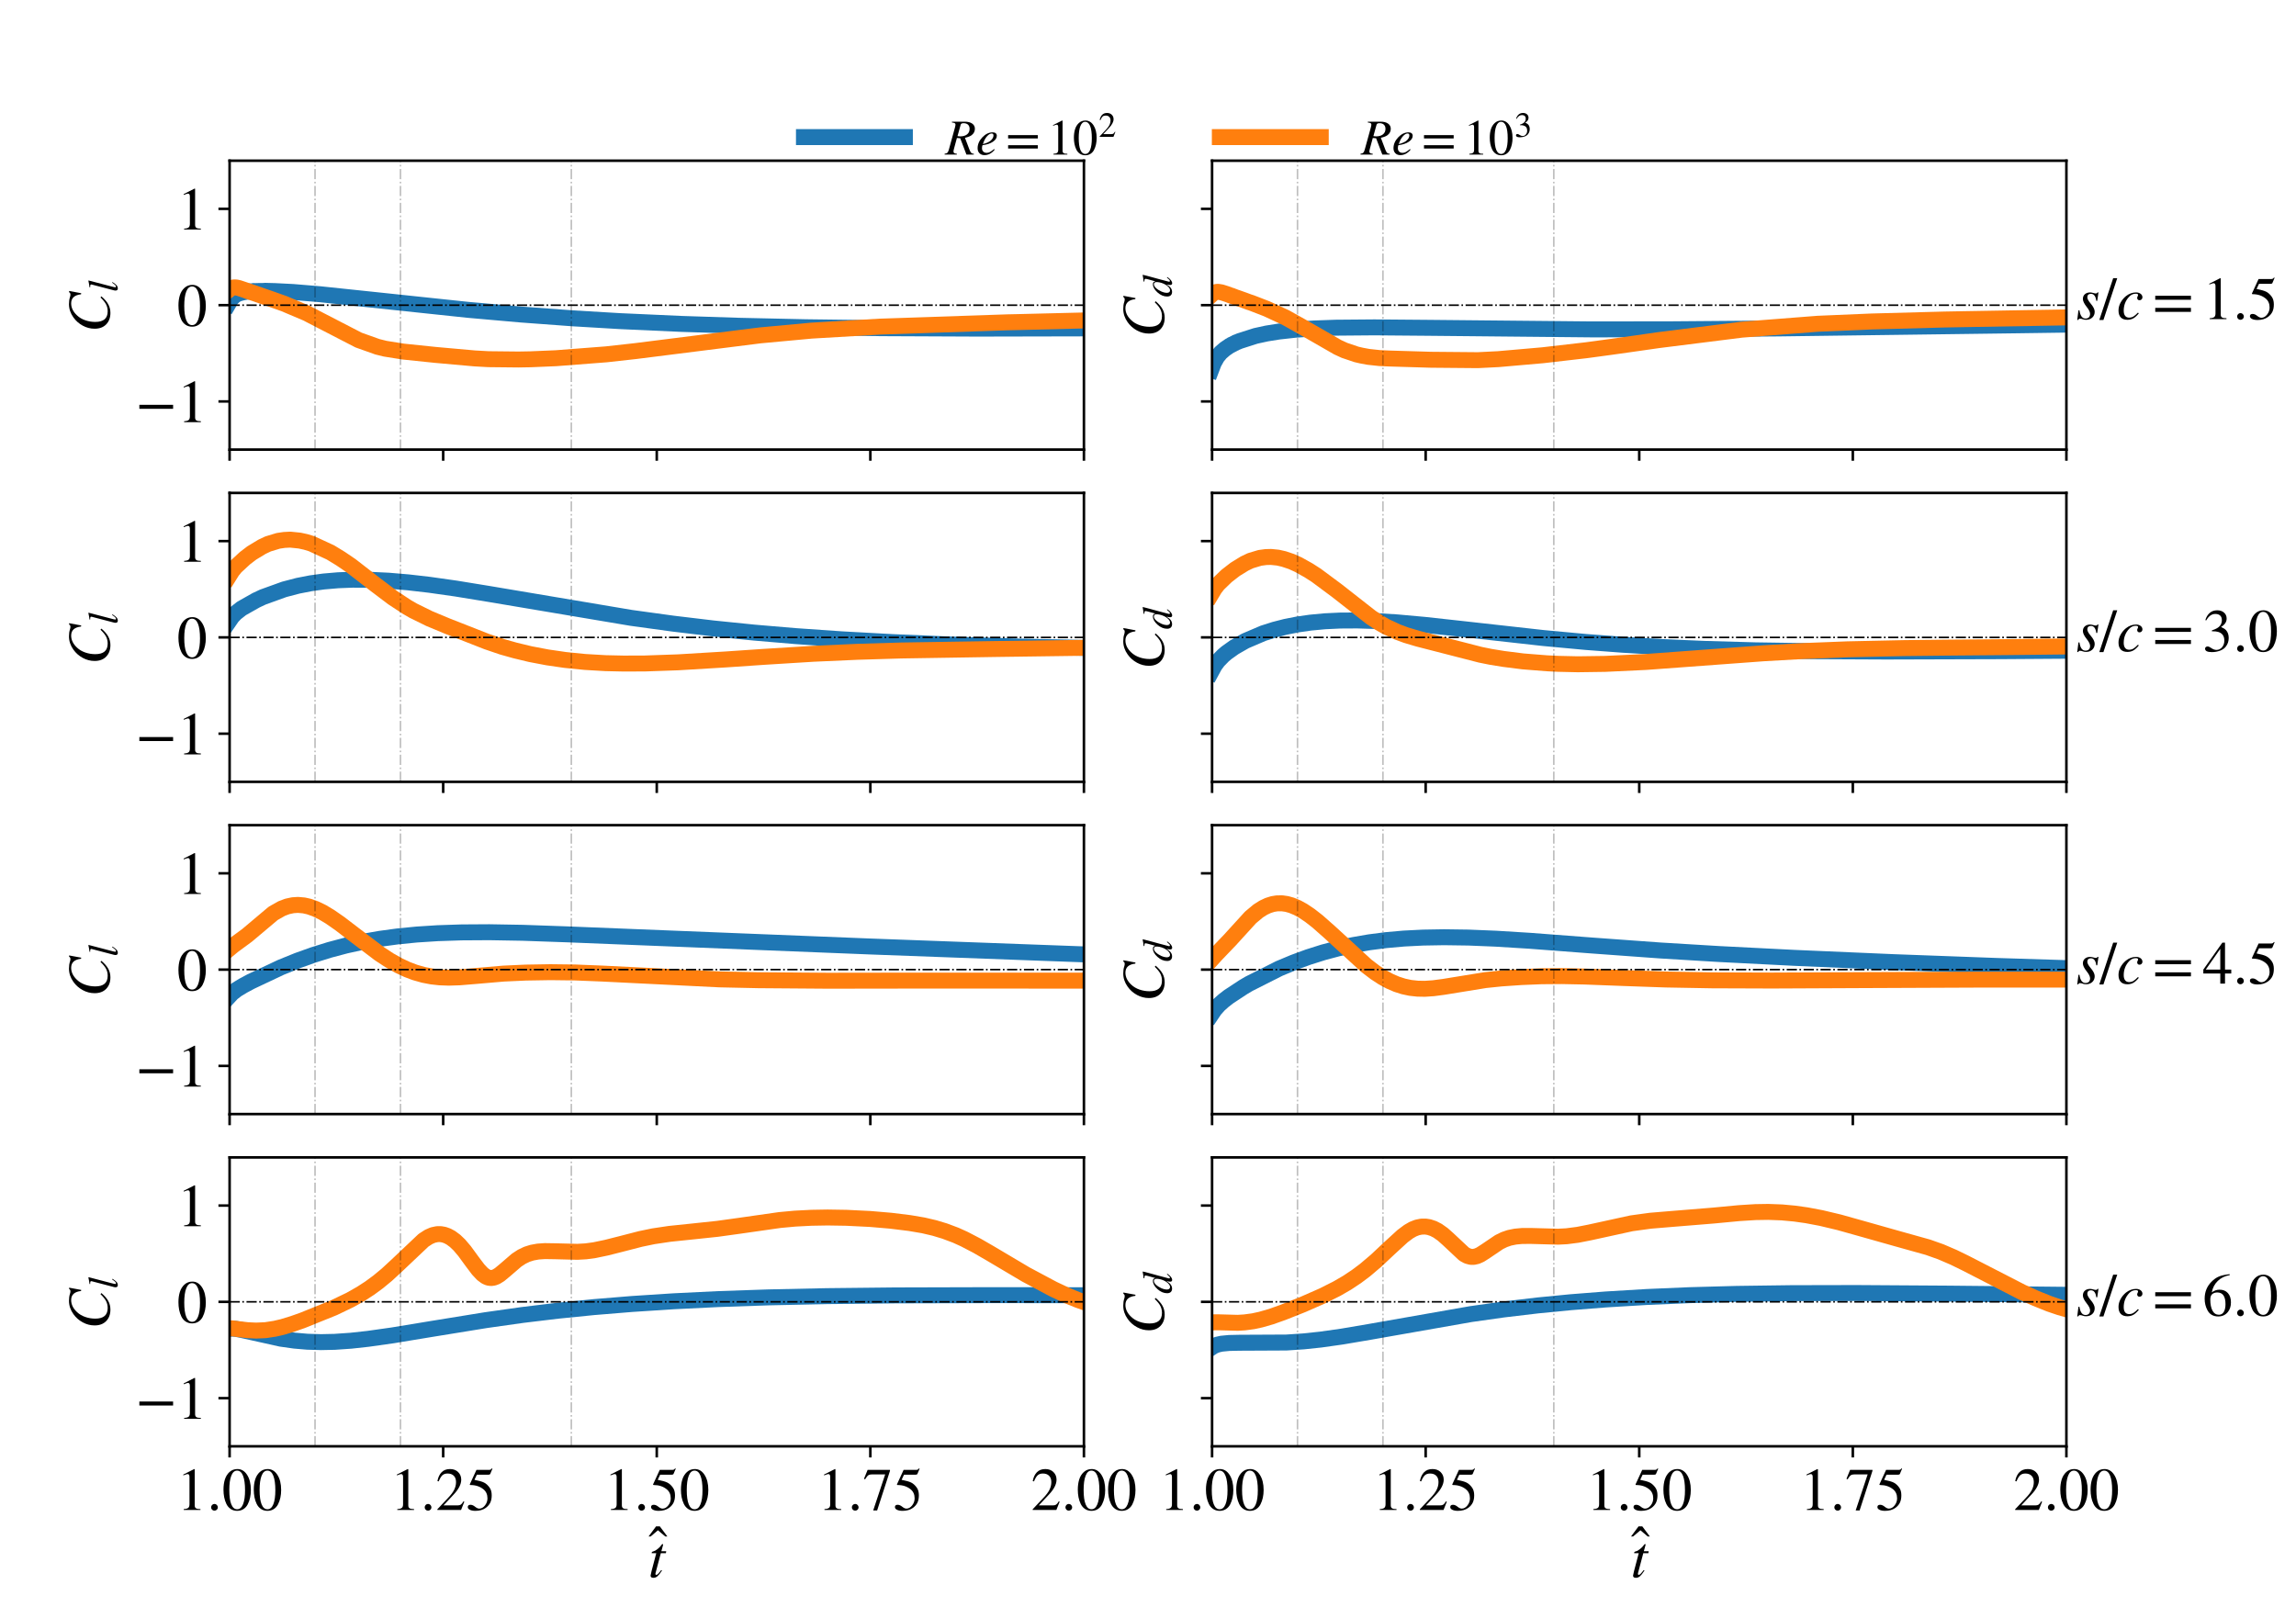 <?xml version="1.0" encoding="utf-8" standalone="no"?>
<!DOCTYPE svg PUBLIC "-//W3C//DTD SVG 1.1//EN"
  "http://www.w3.org/Graphics/SVG/1.1/DTD/svg11.dtd">
<!-- Created with matplotlib (https://matplotlib.org/) -->
<svg height="504pt" version="1.1" viewBox="0 0 720 504" width="720pt" xmlns="http://www.w3.org/2000/svg" xmlns:xlink="http://www.w3.org/1999/xlink">
 <defs>
  <style type="text/css">*{stroke-linecap:butt;stroke-linejoin:round;}</style>
 </defs>
 <g id="figure_1">
  <g id="patch_1">
   <path d="M 0 504 
L 720 504 
L 720 0 
L 0 0 
z
" style="fill:#ffffff;"/>
  </g>
  <g id="axes_1">
   <g id="patch_2">
    <path d="M 72 141.007 
L 339.907 141.007 
L 339.907 50.4 
L 72 50.4 
z
" style="fill:#ffffff;"/>
   </g>
   <g id="matplotlib.axis_1">
    <g id="xtick_1">
     <g id="line2d_1">
      <defs>
       <path d="M 0 0 
L 0 3.5 
" id="mc250253f0a" style="stroke:#000000;stroke-width:0.8;"/>
      </defs>
      <g>
       <use style="fill:#ffffff;stroke:#000000;stroke-width:0.8;" x="72" xlink:href="#mc250253f0a" y="141.007"/>
      </g>
     </g>
    </g>
    <g id="xtick_2">
     <g id="line2d_2">
      <g>
       <use style="fill:#ffffff;stroke:#000000;stroke-width:0.8;" x="138.977" xlink:href="#mc250253f0a" y="141.007"/>
      </g>
     </g>
    </g>
    <g id="xtick_3">
     <g id="line2d_3">
      <g>
       <use style="fill:#ffffff;stroke:#000000;stroke-width:0.8;" x="205.953" xlink:href="#mc250253f0a" y="141.007"/>
      </g>
     </g>
    </g>
    <g id="xtick_4">
     <g id="line2d_4">
      <g>
       <use style="fill:#ffffff;stroke:#000000;stroke-width:0.8;" x="272.93" xlink:href="#mc250253f0a" y="141.007"/>
      </g>
     </g>
    </g>
    <g id="xtick_5">
     <g id="line2d_5">
      <g>
       <use style="fill:#ffffff;stroke:#000000;stroke-width:0.8;" x="339.907" xlink:href="#mc250253f0a" y="141.007"/>
      </g>
     </g>
    </g>
   </g>
   <g id="matplotlib.axis_2">
    <g id="ytick_1">
     <g id="line2d_6">
      <defs>
       <path d="M 0 0 
L -3.5 0 
" id="mbba99234b1" style="stroke:#000000;stroke-width:0.8;"/>
      </defs>
      <g>
       <use style="fill:#ffffff;stroke:#000000;stroke-width:0.8;" x="72" xlink:href="#mbba99234b1" y="125.906"/>
      </g>
     </g>
     <g id="text_1">
      <!-- −1 -->
      <g transform="translate(42.485 132.394)scale(0.19 -0.19)">
       <defs>
        <path d="M 62.094 22 
L 6.406 22 
L 6.406 28.594 
L 62.094 28.594 
z
" id="STIXGeneral-Regular-8722"/>
        <path d="M 39.406 0 
L 11.797 0 
L 11.797 1.5 
Q 17.297 1.797 19.297 3.547 
Q 21.297 5.297 21.297 9.5 
L 21.297 54.406 
Q 21.297 59.297 18.297 59.297 
Q 16.906 59.297 13.797 58.094 
L 11.094 57.094 
L 11.094 58.5 
L 29 67.594 
L 29.906 67.297 
L 29.906 7.594 
Q 29.906 4.297 31.906 2.891 
Q 33.906 1.5 39.406 1.5 
z
" id="STIXGeneral-Regular-49"/>
       </defs>
       <use xlink:href="#STIXGeneral-Regular-8722"/>
       <use x="68.5" xlink:href="#STIXGeneral-Regular-49"/>
      </g>
     </g>
    </g>
    <g id="ytick_2">
     <g id="line2d_7">
      <g>
       <use style="fill:#ffffff;stroke:#000000;stroke-width:0.8;" x="72" xlink:href="#mbba99234b1" y="95.703"/>
      </g>
     </g>
     <g id="text_2">
      <!-- 0 -->
      <g transform="translate(55.5 102.192)scale(0.19 -0.19)">
       <defs>
        <path d="M 47.594 33 
Q 47.594 26.297 46.297 20.344 
Q 45 14.406 42.453 9.406 
Q 39.906 4.406 35.406 1.5 
Q 30.906 -1.406 25 -1.406 
Q 18.906 -1.406 14.297 1.688 
Q 9.703 4.797 7.203 10 
Q 4.703 15.203 3.547 21.094 
Q 2.406 27 2.406 33.594 
Q 2.406 42.906 4.703 50.344 
Q 7 57.797 12.344 62.688 
Q 17.703 67.594 25.406 67.594 
Q 35.203 67.594 41.391 58 
Q 47.594 48.406 47.594 33 
z
M 38 32.5 
Q 38 48.297 34.641 56.641 
Q 31.297 65 24.797 65 
Q 18.594 65 15.297 56.594 
Q 12 48.203 12 32.906 
Q 12 17.5 15.297 9.344 
Q 18.594 1.203 25 1.203 
Q 31.297 1.203 34.641 9.344 
Q 38 17.5 38 32.5 
z
" id="STIXGeneral-Regular-48"/>
       </defs>
       <use xlink:href="#STIXGeneral-Regular-48"/>
      </g>
     </g>
    </g>
    <g id="ytick_3">
     <g id="line2d_8">
      <g>
       <use style="fill:#ffffff;stroke:#000000;stroke-width:0.8;" x="72" xlink:href="#mbba99234b1" y="65.501"/>
      </g>
     </g>
     <g id="text_3">
      <!-- 1 -->
      <g transform="translate(55.5 71.989)scale(0.19 -0.19)">
       <use xlink:href="#STIXGeneral-Regular-49"/>
      </g>
     </g>
    </g>
    <g id="text_4">
     <!-- $C_l$ -->
     <g transform="translate(34.361 104.348)rotate(-90)scale(0.19 -0.19)">
      <defs>
       <path d="M 68.906 66.406 
L 65.203 46.406 
L 63.406 46.703 
Q 61.594 63 48.5 63 
Q 37.594 63 28.594 53.297 
Q 23.297 47.703 20.547 39.703 
Q 17.797 31.703 17.797 23.203 
Q 17.797 2.703 35.297 2.703 
Q 41.5 2.703 46.641 5.297 
Q 51.797 7.906 58.203 14.594 
L 60 13.094 
Q 53.297 5.203 46.844 1.703 
Q 40.406 -1.797 32.703 -1.797 
Q 21 -1.797 13.797 5.141 
Q 6.594 12.094 6.594 24.297 
Q 6.594 34.594 11.688 43.938 
Q 16.797 53.297 25.297 59.297 
Q 35.5 66.594 47.203 66.594 
Q 54.094 66.594 58.906 64.906 
Q 60.906 64.203 63 64.203 
Q 65.703 64.203 66.797 66.406 
z
" id="STIXGeneral-Italic-67"/>
       <path d="M 27.906 67.797 
L 12.594 9.297 
Q 11.797 6.406 11.797 5 
Q 11.797 3.203 13.5 3.203 
Q 16.203 3.203 20.203 8.906 
L 22.703 12.406 
L 24.094 11.406 
Q 19.594 4.297 16.344 1.594 
Q 13.094 -1.094 9 -1.094 
Q 4.094 -1.094 4.094 4.5 
Q 4.094 6.203 4.5 7.5 
L 18.203 59.906 
Q 18.5 60.906 18.5 61.797 
Q 18.5 64 13.594 64 
L 11.797 64 
L 11.797 65.594 
Q 18.797 66.406 27.297 68.297 
z
" id="STIXGeneral-Italic-108"/>
      </defs>
      <use transform="translate(0 0.406)" xlink:href="#STIXGeneral-Italic-67"/>
      <use transform="translate(66.7 -12.822)scale(0.7)" xlink:href="#STIXGeneral-Italic-108"/>
     </g>
    </g>
   </g>
   <g id="line2d_9">
    <path clip-path="url(#pa708fa2b10)" d="M 71.732 95.127 
L 72.536 93.74 
L 73.607 92.681 
L 74.679 92.112 
L 76.019 91.733 
L 77.626 91.442 
L 77.894 91.471 
L 78.162 91.378 
L 78.43 91.433 
L 78.966 91.342 
L 79.233 91.371 
L 79.501 91.278 
L 80.037 91.313 
L 80.573 91.275 
L 82.448 91.255 
L 83.252 91.204 
L 83.788 91.225 
L 86.199 91.289 
L 91.825 91.574 
L 100.398 92.284 
L 114.061 93.719 
L 146.746 97.173 
L 163.356 98.64 
L 179.431 99.826 
L 194.433 100.715 
L 213.723 101.586 
L 231.673 102.167 
L 252.569 102.627 
L 276.413 102.929 
L 306.419 103.063 
L 340.175 102.991 
L 340.175 102.991 
" style="fill:none;stroke:#1f77b4;stroke-linecap:square;stroke-width:5;"/>
   </g>
   <g id="line2d_10">
    <path clip-path="url(#pa708fa2b10)" d="M 71.732 90.952 
L 72.536 90.331 
L 73.34 90.135 
L 74.143 90.165 
L 74.947 90.351 
L 76.287 90.798 
L 77.09 91.071 
L 77.894 91.396 
L 78.162 91.433 
L 78.698 91.619 
L 85.127 93.835 
L 89.146 95.264 
L 96.112 98.212 
L 112.454 106.657 
L 118.348 108.756 
L 120.759 109.356 
L 126.385 110.257 
L 136.566 111.311 
L 148.889 112.412 
L 153.176 112.649 
L 162.553 112.749 
L 166.303 112.684 
L 174.34 112.347 
L 190.147 111.128 
L 199.256 110.115 
L 238.37 105.185 
L 254.445 103.698 
L 275.877 102.438 
L 316.063 101.083 
L 319.01 101.021 
L 340.175 100.497 
L 340.175 100.497 
" style="fill:none;stroke:#ff7f0e;stroke-linecap:square;stroke-width:5;"/>
   </g>
   <g id="line2d_11">
    <path clip-path="url(#pa708fa2b10)" d="M 72 95.703 
L 339.907 95.703 
" style="fill:none;stroke:#000000;stroke-dasharray:3.2,0.8,0.5,0.8;stroke-dashoffset:0;stroke-width:0.5;"/>
   </g>
   <g id="line2d_12">
    <path clip-path="url(#pa708fa2b10)" d="M 72 141.007 
L 72 50.4 
" style="fill:none;stroke:#000000;stroke-linecap:square;stroke-width:0.5;"/>
   </g>
   <g id="line2d_13">
    <path clip-path="url(#pa708fa2b10)" d="M 98.791 141.007 
L 98.791 50.4 
" style="fill:none;stroke:#000000;stroke-dasharray:3.2,0.8,0.5,0.8;stroke-dashoffset:0;stroke-opacity:0.25;stroke-width:0.5;"/>
   </g>
   <g id="line2d_14">
    <path clip-path="url(#pa708fa2b10)" d="M 125.581 141.007 
L 125.581 50.4 
" style="fill:none;stroke:#000000;stroke-dasharray:3.2,0.8,0.5,0.8;stroke-dashoffset:0;stroke-opacity:0.25;stroke-width:0.5;"/>
   </g>
   <g id="line2d_15">
    <path clip-path="url(#pa708fa2b10)" d="M 179.163 141.007 
L 179.163 50.4 
" style="fill:none;stroke:#000000;stroke-dasharray:3.2,0.8,0.5,0.8;stroke-dashoffset:0;stroke-opacity:0.25;stroke-width:0.5;"/>
   </g>
   <g id="patch_3">
    <path d="M 72 141.007 
L 72 50.4 
" style="fill:none;stroke:#000000;stroke-linecap:square;stroke-linejoin:miter;stroke-width:0.8;"/>
   </g>
   <g id="patch_4">
    <path d="M 339.907 141.007 
L 339.907 50.4 
" style="fill:none;stroke:#000000;stroke-linecap:square;stroke-linejoin:miter;stroke-width:0.8;"/>
   </g>
   <g id="patch_5">
    <path d="M 72 141.007 
L 339.907 141.007 
" style="fill:none;stroke:#000000;stroke-linecap:square;stroke-linejoin:miter;stroke-width:0.8;"/>
   </g>
   <g id="patch_6">
    <path d="M 72 50.4 
L 339.907 50.4 
" style="fill:none;stroke:#000000;stroke-linecap:square;stroke-linejoin:miter;stroke-width:0.8;"/>
   </g>
  </g>
  <g id="axes_2">
   <g id="patch_7">
    <path d="M 380.093 141.007 
L 648 141.007 
L 648 50.4 
L 380.093 50.4 
z
" style="fill:#ffffff;"/>
   </g>
   <g id="matplotlib.axis_3">
    <g id="xtick_6">
     <g id="line2d_16">
      <g>
       <use style="fill:#ffffff;stroke:#000000;stroke-width:0.8;" x="380.093" xlink:href="#mc250253f0a" y="141.007"/>
      </g>
     </g>
    </g>
    <g id="xtick_7">
     <g id="line2d_17">
      <g>
       <use style="fill:#ffffff;stroke:#000000;stroke-width:0.8;" x="447.07" xlink:href="#mc250253f0a" y="141.007"/>
      </g>
     </g>
    </g>
    <g id="xtick_8">
     <g id="line2d_18">
      <g>
       <use style="fill:#ffffff;stroke:#000000;stroke-width:0.8;" x="514.047" xlink:href="#mc250253f0a" y="141.007"/>
      </g>
     </g>
    </g>
    <g id="xtick_9">
     <g id="line2d_19">
      <g>
       <use style="fill:#ffffff;stroke:#000000;stroke-width:0.8;" x="581.023" xlink:href="#mc250253f0a" y="141.007"/>
      </g>
     </g>
    </g>
    <g id="xtick_10">
     <g id="line2d_20">
      <g>
       <use style="fill:#ffffff;stroke:#000000;stroke-width:0.8;" x="648" xlink:href="#mc250253f0a" y="141.007"/>
      </g>
     </g>
    </g>
   </g>
   <g id="matplotlib.axis_4">
    <g id="ytick_4">
     <g id="line2d_21">
      <g>
       <use style="fill:#ffffff;stroke:#000000;stroke-width:0.8;" x="380.093" xlink:href="#mbba99234b1" y="125.906"/>
      </g>
     </g>
    </g>
    <g id="ytick_5">
     <g id="line2d_22">
      <g>
       <use style="fill:#ffffff;stroke:#000000;stroke-width:0.8;" x="380.093" xlink:href="#mbba99234b1" y="95.703"/>
      </g>
     </g>
    </g>
    <g id="ytick_6">
     <g id="line2d_23">
      <g>
       <use style="fill:#ffffff;stroke:#000000;stroke-width:0.8;" x="380.093" xlink:href="#mbba99234b1" y="65.501"/>
      </g>
     </g>
    </g>
    <g id="text_5">
     <!-- $C_d$ -->
     <g transform="translate(364.969 105.868)rotate(-90)scale(0.19 -0.19)">
      <defs>
       <path d="M 52.094 68.297 
L 52.703 67.703 
L 48.797 52.5 
L 42.797 30.594 
Q 36.297 6.703 36.297 6 
Q 36.297 4 38.094 4 
Q 39.406 4 40.844 5.25 
Q 42.297 6.5 46.297 11.094 
L 47.5 10.094 
Q 39.797 -1.297 32.797 -1.297 
Q 30.906 -1.297 29.797 -0.094 
Q 28.703 1.094 28.703 3.203 
Q 28.703 6.203 30 12.094 
Q 25.703 4.797 21.547 1.844 
Q 17.406 -1.094 12.203 -1.094 
Q 7.203 -1.094 4.344 1.953 
Q 1.5 5 1.5 10.594 
Q 1.5 22.5 11.141 33.297 
Q 20.797 44.094 30.703 44.094 
Q 33.797 44.094 35.25 42.688 
Q 36.703 41.297 37.203 38.297 
L 37.297 38.297 
L 41.797 54.594 
Q 43.203 59.5 43.203 61.703 
Q 43.203 63.297 42.094 63.688 
Q 41 64.094 36.797 64.297 
L 36.797 66 
Q 44.5 66.703 52.094 68.297 
z
M 35.594 36.094 
Q 35.594 38.703 34.141 40.25 
Q 32.703 41.797 30.906 41.797 
Q 26.203 41.797 21.797 37.203 
Q 16.797 31.906 13.5 24.547 
Q 10.203 17.203 10.203 11 
Q 10.203 7.594 11.75 5.641 
Q 13.297 3.703 16 3.703 
Q 20.5 3.703 25.094 8.594 
Q 29.703 13.5 32.641 21.094 
Q 35.594 28.703 35.594 36.094 
z
" id="STIXGeneral-Italic-100"/>
      </defs>
      <use transform="translate(0 0.406)" xlink:href="#STIXGeneral-Italic-67"/>
      <use transform="translate(66.7 -12.822)scale(0.7)" xlink:href="#STIXGeneral-Italic-100"/>
     </g>
    </g>
   </g>
   <g id="line2d_24">
    <path clip-path="url(#p97071c2a3c)" d="M 379.825 115.967 
L 380.629 113.841 
L 381.7 111.936 
L 382.772 110.641 
L 384.112 109.477 
L 385.719 108.373 
L 385.987 108.279 
L 386.255 108.065 
L 386.523 108.002 
L 387.059 107.681 
L 387.327 107.599 
L 387.594 107.397 
L 388.13 107.222 
L 388.666 106.981 
L 393.756 105.349 
L 397.239 104.591 
L 400.99 103.99 
L 406.08 103.426 
L 411.974 103.021 
L 418.94 102.772 
L 430.995 102.672 
L 447.873 102.813 
L 499.312 103.309 
L 524.495 103.273 
L 557.715 103.007 
L 633.265 102.019 
L 648.268 101.809 
L 648.268 101.809 
" style="fill:none;stroke:#1f77b4;stroke-linecap:square;stroke-width:5;"/>
   </g>
   <g id="line2d_25">
    <path clip-path="url(#p97071c2a3c)" d="M 379.825 92.554 
L 380.629 91.827 
L 381.433 91.556 
L 381.968 91.514 
L 383.04 91.692 
L 384.38 92.117 
L 385.183 92.387 
L 385.987 92.716 
L 386.255 92.755 
L 386.523 92.915 
L 387.059 93.045 
L 387.327 93.207 
L 387.862 93.365 
L 390.273 94.223 
L 391.613 94.723 
L 392.417 94.98 
L 397.239 96.847 
L 403.133 99.581 
L 408.491 102.582 
L 419.475 108.898 
L 421.619 109.884 
L 425.369 111.153 
L 426.977 111.526 
L 429.12 111.922 
L 432.603 112.301 
L 435.55 112.436 
L 446.802 112.771 
L 448.677 112.828 
L 463.412 112.958 
L 469.842 112.637 
L 483.773 111.419 
L 497.436 109.843 
L 505.206 108.792 
L 513.243 107.657 
L 519.94 106.696 
L 546.195 103.397 
L 570.039 101.54 
L 586.917 100.825 
L 609.689 100.21 
L 616.119 100.092 
L 648.268 99.545 
L 648.268 99.545 
" style="fill:none;stroke:#ff7f0e;stroke-linecap:square;stroke-width:5;"/>
   </g>
   <g id="line2d_26">
    <path clip-path="url(#p97071c2a3c)" d="M 380.093 95.703 
L 648 95.703 
" style="fill:none;stroke:#000000;stroke-dasharray:3.2,0.8,0.5,0.8;stroke-dashoffset:0;stroke-width:0.5;"/>
   </g>
   <g id="line2d_27">
    <path clip-path="url(#p97071c2a3c)" d="M 380.093 141.007 
L 380.093 50.4 
" style="fill:none;stroke:#000000;stroke-linecap:square;stroke-width:0.5;"/>
   </g>
   <g id="line2d_28">
    <path clip-path="url(#p97071c2a3c)" d="M 406.884 141.007 
L 406.884 50.4 
" style="fill:none;stroke:#000000;stroke-dasharray:3.2,0.8,0.5,0.8;stroke-dashoffset:0;stroke-opacity:0.25;stroke-width:0.5;"/>
   </g>
   <g id="line2d_29">
    <path clip-path="url(#p97071c2a3c)" d="M 433.674 141.007 
L 433.674 50.4 
" style="fill:none;stroke:#000000;stroke-dasharray:3.2,0.8,0.5,0.8;stroke-dashoffset:0;stroke-opacity:0.25;stroke-width:0.5;"/>
   </g>
   <g id="line2d_30">
    <path clip-path="url(#p97071c2a3c)" d="M 487.256 141.007 
L 487.256 50.4 
" style="fill:none;stroke:#000000;stroke-dasharray:3.2,0.8,0.5,0.8;stroke-dashoffset:0;stroke-opacity:0.25;stroke-width:0.5;"/>
   </g>
   <g id="patch_8">
    <path d="M 380.093 141.007 
L 380.093 50.4 
" style="fill:none;stroke:#000000;stroke-linecap:square;stroke-linejoin:miter;stroke-width:0.8;"/>
   </g>
   <g id="patch_9">
    <path d="M 648 141.007 
L 648 50.4 
" style="fill:none;stroke:#000000;stroke-linecap:square;stroke-linejoin:miter;stroke-width:0.8;"/>
   </g>
   <g id="patch_10">
    <path d="M 380.093 141.007 
L 648 141.007 
" style="fill:none;stroke:#000000;stroke-linecap:square;stroke-linejoin:miter;stroke-width:0.8;"/>
   </g>
   <g id="patch_11">
    <path d="M 380.093 50.4 
L 648 50.4 
" style="fill:none;stroke:#000000;stroke-linecap:square;stroke-linejoin:miter;stroke-width:0.8;"/>
   </g>
   <g id="text_6">
    <!-- $s/c = 1.5$ -->
    <g transform="translate(651.098 100.13)scale(0.19 -0.19)">
     <defs>
      <path d="M 36.594 44.203 
L 34.594 30.203 
L 33 30.203 
Q 31.594 41.797 24.094 41.797 
Q 21.406 41.797 19.797 40.297 
Q 18.203 38.797 18.203 36.094 
Q 18.203 32.297 23.594 25.906 
Q 30.406 18 30.406 12.297 
Q 30.406 6.203 26.344 2.547 
Q 22.297 -1.094 16 -1.094 
Q 13.094 -1.094 10.5 -0.094 
Q 8.406 0.797 6.094 0.797 
Q 4.094 0.797 3.203 -1.297 
L 1.594 -1.297 
L 3.594 14.594 
L 5.203 14.594 
Q 7.203 1 15.203 1 
Q 18.797 1 20.797 3 
Q 22.797 5 22.797 8.703 
Q 22.797 13.203 17.203 20.203 
Q 10.906 28.094 10.906 33.297 
Q 10.906 38.297 14.203 41.188 
Q 17.5 44.094 23 44.094 
Q 25 44.094 28.594 43.094 
Q 30.797 42.406 32.203 42.406 
Q 34.203 42.406 35.203 44.203 
z
" id="STIXGeneral-Italic-115"/>
      <path d="M 28.703 67.594 
L 5.906 -1.406 
L -0.906 -1.406 
L 22 67.594 
z
" id="STIXGeneral-Regular-47"/>
      <path d="M 35 10.703 
L 36.594 9.703 
Q 32 3.906 27.641 1.406 
Q 23.297 -1.094 17.703 -1.094 
Q 10.594 -1.094 6.797 2.797 
Q 3 6.703 3 14.297 
Q 3 21 6.391 27.25 
Q 9.797 33.5 15.297 38 
Q 23 44.094 32 44.094 
Q 36.594 44.094 39.547 41.797 
Q 42.5 39.5 42.5 36 
Q 42.5 34 41.094 32.594 
Q 39.703 31.203 37.703 31.203 
Q 35.703 31.203 34.75 32.344 
Q 33.797 33.5 33.797 35.203 
Q 33.797 36.094 34.547 37.547 
Q 35.297 39 35.297 40 
Q 35.297 42 31.594 42 
Q 25.297 42 20.703 37.203 
Q 11.594 27.594 11.594 13.906 
Q 11.594 8.5 13.891 5.5 
Q 16.203 2.5 20.5 2.5 
Q 24.406 2.5 27.594 4.391 
Q 30.797 6.297 35 10.703 
z
" id="STIXGeneral-Italic-99"/>
      <path d="M 63.703 32 
L 4.797 32 
L 4.797 38.594 
L 63.703 38.594 
z
M 63.703 12 
L 4.797 12 
L 4.797 18.594 
L 63.703 18.594 
z
" id="STIXGeneral-Regular-61"/>
      <path d="M 18.094 4.297 
Q 18.094 2.094 16.438 0.5 
Q 14.797 -1.094 12.5 -1.094 
Q 10.203 -1.094 8.594 0.5 
Q 7 2.094 7 4.391 
Q 7 6.703 8.641 8.344 
Q 10.297 10 12.594 10 
Q 14.797 10 16.438 8.297 
Q 18.094 6.594 18.094 4.297 
z
" id="STIXGeneral-Regular-46"/>
      <path d="M 43.797 68.094 
L 40.203 59.594 
Q 39.594 58.297 37.5 58.297 
L 18.094 58.297 
L 14.094 49.797 
Q 25.094 47.703 30 45.25 
Q 34.906 42.797 39.094 37 
Q 42.594 32.203 42.594 24.297 
Q 42.594 17.094 40.25 12.188 
Q 37.906 7.297 32.797 3.5 
Q 26 -1.406 15.797 -1.406 
Q 10.094 -1.406 6.594 0.297 
Q 3.094 2 3.094 4.797 
Q 3.094 8.594 7.594 8.594 
Q 11.203 8.594 15 5.5 
Q 18.906 2.297 22.094 2.297 
Q 27.297 2.297 31.438 7.5 
Q 35.594 12.703 35.594 19.203 
Q 35.594 28.797 28.906 34.203 
Q 20.203 41.203 7.594 41.203 
Q 6.406 41.203 6.406 42 
L 6.5 42.5 
L 17.406 66.203 
L 38.094 66.203 
Q 39.797 66.203 40.75 66.703 
Q 41.703 67.203 42.906 68.797 
z
" id="STIXGeneral-Regular-53"/>
     </defs>
     <use transform="translate(0 0.203)" xlink:href="#STIXGeneral-Italic-115"/>
     <use transform="translate(38.9 0.203)" xlink:href="#STIXGeneral-Regular-47"/>
     <use transform="translate(66.7 0.203)" xlink:href="#STIXGeneral-Italic-99"/>
     <use transform="translate(125.54 0.203)" xlink:href="#STIXGeneral-Regular-61"/>
     <use transform="translate(208.48 0.203)" xlink:href="#STIXGeneral-Regular-49"/>
     <use transform="translate(258.48 0.203)" xlink:href="#STIXGeneral-Regular-46"/>
     <use transform="translate(283.48 0.203)" xlink:href="#STIXGeneral-Regular-53"/>
    </g>
   </g>
   <g id="legend_1">
    <g id="line2d_31">
     <path d="M 252.11 43.002 
L 283.764 43.002 
" style="fill:none;stroke:#1f77b4;stroke-linecap:square;stroke-width:5;"/>
    </g>
    <g id="line2d_32"/>
    <g id="text_7">
     <!-- $Re = 10^2$ -->
     <g transform="translate(296.426 48.541)scale(0.158 -0.158)">
      <defs>
       <path d="M 13.203 65.297 
L 38.406 65.297 
Q 48.094 65.297 53.438 61.5 
Q 58.797 57.703 58.797 51.203 
Q 58.797 43.406 52.203 38.406 
Q 48.297 35.406 39.094 33.297 
L 48 9.797 
Q 49.703 5.203 51.547 3.391 
Q 53.406 1.594 56.703 1.594 
L 56.703 0 
L 42 0 
L 29.703 32.406 
L 23.094 32.906 
L 17.594 12.594 
Q 16.297 8 16.297 6.297 
Q 16.297 4 17.594 3 
Q 18.906 2 23 1.594 
L 23 0 
L -1.297 0 
L -1.297 1.594 
Q 2.703 2.094 4.344 3.797 
Q 6 5.5 7.203 10.094 
L 19.094 53.203 
Q 20.297 57.797 20.297 59.5 
Q 20.297 61.297 18.906 62.297 
Q 17.703 63.094 13.203 63.703 
z
M 30.594 59.297 
L 24.297 36.594 
Q 27.406 36.094 29.406 36.094 
Q 38.297 36.094 43.297 40.094 
Q 48.297 44.094 48.297 51.094 
Q 48.297 56.297 45.188 59.297 
Q 42.094 62.297 36.297 62.297 
Q 31.406 62.297 30.594 59.297 
z
" id="STIXGeneral-Italic-82"/>
       <path d="M 35.797 10.906 
L 37 9.703 
Q 28.203 -1.094 16.594 -1.094 
Q 10.5 -1.094 6.797 2.656 
Q 3.094 6.406 3.094 12.594 
Q 3.094 24.297 12.438 34.188 
Q 21.797 44.094 33 44.094 
Q 36.906 44.094 39.047 42.297 
Q 41.203 40.5 41.203 37.297 
Q 41.203 30.703 33.547 25.5 
Q 25.906 20.297 12.797 18.594 
Q 11.797 16.594 11.797 12.5 
Q 11.797 8.406 14.344 5.906 
Q 16.906 3.406 21.094 3.406 
Q 24.406 3.406 27.406 4.953 
Q 30.406 6.5 35.797 10.906 
z
M 15.203 25.203 
L 13.5 20.797 
Q 24.703 23.5 29.594 28.203 
Q 34.594 33 34.594 37.906 
Q 34.594 41.797 31.094 41.797 
Q 26.906 41.797 22.344 36.938 
Q 17.797 32.094 15.203 25.203 
z
" id="STIXGeneral-Italic-101"/>
       <path d="M 47.406 13.703 
L 42 0 
L 2.906 0 
L 2.906 1.203 
L 20.703 20.094 
Q 27.703 27.406 30.703 33.5 
Q 33.703 39.594 33.703 46.094 
Q 33.703 52.797 30 56.5 
Q 26.297 60.203 19.797 60.203 
Q 14.406 60.203 11.25 57.391 
Q 8.094 54.594 5.094 47.203 
L 3 47.703 
Q 4.703 57 9.844 62.297 
Q 15 67.594 23.797 67.594 
Q 32.094 67.594 37.188 62.594 
Q 42.297 57.594 42.297 50 
Q 42.297 38.703 29.5 25.203 
L 13 7.594 
L 36.406 7.594 
Q 39.703 7.594 41.641 8.891 
Q 43.594 10.203 46 14.297 
z
" id="STIXGeneral-Regular-50"/>
      </defs>
      <use transform="translate(0 0.409)" xlink:href="#STIXGeneral-Italic-82"/>
      <use transform="translate(61.1 0.409)" xlink:href="#STIXGeneral-Italic-101"/>
      <use transform="translate(119.94 0.409)" xlink:href="#STIXGeneral-Regular-61"/>
      <use transform="translate(202.88 0.409)" xlink:href="#STIXGeneral-Regular-49"/>
      <use transform="translate(252.88 0.409)" xlink:href="#STIXGeneral-Regular-48"/>
      <use transform="translate(304.423 35.684)scale(0.7)" xlink:href="#STIXGeneral-Regular-50"/>
     </g>
    </g>
    <g id="line2d_33">
     <path d="M 382.525 43.002 
L 414.179 43.002 
" style="fill:none;stroke:#ff7f0e;stroke-linecap:square;stroke-width:5;"/>
    </g>
    <g id="line2d_34"/>
    <g id="text_8">
     <!-- $Re = 10^3$ -->
     <g transform="translate(426.84 48.541)scale(0.158 -0.158)">
      <defs>
       <path d="M 6.094 51 
L 4.5 51.406 
Q 6.797 58.906 11.688 63.25 
Q 16.594 67.594 24.094 67.594 
Q 31.094 67.594 35.391 63.797 
Q 39.703 60 39.703 53.906 
Q 39.703 45.703 30.406 40.094 
Q 35.906 37.703 38.703 34.797 
Q 43.094 29.906 43.094 21.906 
Q 43.094 13.906 38.5 7.906 
Q 35.094 3.297 28.75 0.938 
Q 22.406 -1.406 15.297 -1.406 
Q 4.094 -1.406 4.094 4.297 
Q 4.094 5.906 5.297 6.906 
Q 6.5 7.906 8.203 7.906 
Q 10.703 7.906 14.297 5.297 
Q 18.703 2.203 22.906 2.203 
Q 28.406 2.203 32.156 6.641 
Q 35.906 11.094 35.906 17.5 
Q 35.906 29 25.5 32 
Q 22.406 33 15.297 33 
L 15.297 34.406 
Q 20.906 36.297 23.703 38 
Q 31.797 42.594 31.797 51.406 
Q 31.797 56.406 28.938 59 
Q 26.094 61.594 21 61.594 
Q 12 61.594 6.094 51 
z
" id="STIXGeneral-Regular-51"/>
      </defs>
      <use transform="translate(0 0.409)" xlink:href="#STIXGeneral-Italic-82"/>
      <use transform="translate(61.1 0.409)" xlink:href="#STIXGeneral-Italic-101"/>
      <use transform="translate(119.94 0.409)" xlink:href="#STIXGeneral-Regular-61"/>
      <use transform="translate(202.88 0.409)" xlink:href="#STIXGeneral-Regular-49"/>
      <use transform="translate(252.88 0.409)" xlink:href="#STIXGeneral-Regular-48"/>
      <use transform="translate(304.423 35.684)scale(0.7)" xlink:href="#STIXGeneral-Regular-51"/>
     </g>
    </g>
   </g>
  </g>
  <g id="axes_3">
   <g id="patch_12">
    <path d="M 72 245.204 
L 339.907 245.204 
L 339.907 154.598 
L 72 154.598 
z
" style="fill:#ffffff;"/>
   </g>
   <g id="matplotlib.axis_5">
    <g id="xtick_11">
     <g id="line2d_35">
      <g>
       <use style="fill:#ffffff;stroke:#000000;stroke-width:0.8;" x="72" xlink:href="#mc250253f0a" y="245.204"/>
      </g>
     </g>
    </g>
    <g id="xtick_12">
     <g id="line2d_36">
      <g>
       <use style="fill:#ffffff;stroke:#000000;stroke-width:0.8;" x="138.977" xlink:href="#mc250253f0a" y="245.204"/>
      </g>
     </g>
    </g>
    <g id="xtick_13">
     <g id="line2d_37">
      <g>
       <use style="fill:#ffffff;stroke:#000000;stroke-width:0.8;" x="205.953" xlink:href="#mc250253f0a" y="245.204"/>
      </g>
     </g>
    </g>
    <g id="xtick_14">
     <g id="line2d_38">
      <g>
       <use style="fill:#ffffff;stroke:#000000;stroke-width:0.8;" x="272.93" xlink:href="#mc250253f0a" y="245.204"/>
      </g>
     </g>
    </g>
    <g id="xtick_15">
     <g id="line2d_39">
      <g>
       <use style="fill:#ffffff;stroke:#000000;stroke-width:0.8;" x="339.907" xlink:href="#mc250253f0a" y="245.204"/>
      </g>
     </g>
    </g>
   </g>
   <g id="matplotlib.axis_6">
    <g id="ytick_7">
     <g id="line2d_40">
      <g>
       <use style="fill:#ffffff;stroke:#000000;stroke-width:0.8;" x="72" xlink:href="#mbba99234b1" y="230.103"/>
      </g>
     </g>
     <g id="text_9">
      <!-- −1 -->
      <g transform="translate(42.485 236.592)scale(0.19 -0.19)">
       <use xlink:href="#STIXGeneral-Regular-8722"/>
       <use x="68.5" xlink:href="#STIXGeneral-Regular-49"/>
      </g>
     </g>
    </g>
    <g id="ytick_8">
     <g id="line2d_41">
      <g>
       <use style="fill:#ffffff;stroke:#000000;stroke-width:0.8;" x="72" xlink:href="#mbba99234b1" y="199.901"/>
      </g>
     </g>
     <g id="text_10">
      <!-- 0 -->
      <g transform="translate(55.5 206.389)scale(0.19 -0.19)">
       <use xlink:href="#STIXGeneral-Regular-48"/>
      </g>
     </g>
    </g>
    <g id="ytick_9">
     <g id="line2d_42">
      <g>
       <use style="fill:#ffffff;stroke:#000000;stroke-width:0.8;" x="72" xlink:href="#mbba99234b1" y="169.699"/>
      </g>
     </g>
     <g id="text_11">
      <!-- 1 -->
      <g transform="translate(55.5 176.187)scale(0.19 -0.19)">
       <use xlink:href="#STIXGeneral-Regular-49"/>
      </g>
     </g>
    </g>
    <g id="text_12">
     <!-- $C_l$ -->
     <g transform="translate(34.361 208.546)rotate(-90)scale(0.19 -0.19)">
      <use transform="translate(0 0.406)" xlink:href="#STIXGeneral-Italic-67"/>
      <use transform="translate(66.7 -12.822)scale(0.7)" xlink:href="#STIXGeneral-Italic-108"/>
     </g>
    </g>
   </g>
   <g id="line2d_43">
    <path clip-path="url(#pcb6258cfcd)" d="M 71.732 194.987 
L 72.804 193.428 
L 73.875 192.305 
L 75.751 190.833 
L 80.305 188.258 
L 82.448 187.252 
L 89.146 184.836 
L 93.433 183.715 
L 97.451 182.932 
L 101.47 182.376 
L 106.024 181.984 
L 110.579 181.808 
L 115.937 181.839 
L 121.831 182.117 
L 127.993 182.639 
L 134.69 183.412 
L 142.995 184.591 
L 153.444 186.295 
L 197.916 193.781 
L 211.044 195.587 
L 223.635 197.094 
L 236.495 198.4 
L 249.354 199.492 
L 263.821 200.496 
L 279.896 201.38 
L 297.578 202.118 
L 317.671 202.729 
L 340.175 203.195 
L 340.175 203.195 
" style="fill:none;stroke:#1f77b4;stroke-linecap:square;stroke-width:5;"/>
   </g>
   <g id="line2d_44">
    <path clip-path="url(#pcb6258cfcd)" d="M 71.732 180.823 
L 72.804 179.104 
L 73.875 177.78 
L 76.822 175.059 
L 78.966 173.42 
L 82.18 171.476 
L 84.056 170.59 
L 87.271 169.616 
L 89.146 169.339 
L 91.021 169.244 
L 93.968 169.544 
L 95.844 169.954 
L 97.719 170.524 
L 103.613 173.248 
L 106.828 175.21 
L 110.043 177.395 
L 117.544 183.216 
L 123.17 187.467 
L 127.725 190.451 
L 129.6 191.529 
L 134.69 194.035 
L 140.316 196.375 
L 152.64 201.215 
L 157.462 202.858 
L 161.481 203.989 
L 166.303 205.152 
L 171.661 206.172 
L 177.287 206.99 
L 183.449 207.606 
L 189.879 207.984 
L 195.505 208.108 
L 202.203 208.087 
L 212.651 207.722 
L 227.654 206.817 
L 239.442 206.013 
L 254.98 205.047 
L 268.912 204.425 
L 282.575 204.013 
L 312.045 203.548 
L 340.175 203.166 
L 340.175 203.166 
" style="fill:none;stroke:#ff7f0e;stroke-linecap:square;stroke-width:5;"/>
   </g>
   <g id="line2d_45">
    <path clip-path="url(#pcb6258cfcd)" d="M 72 199.901 
L 339.907 199.901 
" style="fill:none;stroke:#000000;stroke-dasharray:3.2,0.8,0.5,0.8;stroke-dashoffset:0;stroke-width:0.5;"/>
   </g>
   <g id="line2d_46">
    <path clip-path="url(#pcb6258cfcd)" d="M 72 245.204 
L 72 154.598 
" style="fill:none;stroke:#000000;stroke-linecap:square;stroke-width:0.5;"/>
   </g>
   <g id="line2d_47">
    <path clip-path="url(#pcb6258cfcd)" d="M 98.791 245.204 
L 98.791 154.598 
" style="fill:none;stroke:#000000;stroke-dasharray:3.2,0.8,0.5,0.8;stroke-dashoffset:0;stroke-opacity:0.25;stroke-width:0.5;"/>
   </g>
   <g id="line2d_48">
    <path clip-path="url(#pcb6258cfcd)" d="M 125.581 245.204 
L 125.581 154.598 
" style="fill:none;stroke:#000000;stroke-dasharray:3.2,0.8,0.5,0.8;stroke-dashoffset:0;stroke-opacity:0.25;stroke-width:0.5;"/>
   </g>
   <g id="line2d_49">
    <path clip-path="url(#pcb6258cfcd)" d="M 179.163 245.204 
L 179.163 154.598 
" style="fill:none;stroke:#000000;stroke-dasharray:3.2,0.8,0.5,0.8;stroke-dashoffset:0;stroke-opacity:0.25;stroke-width:0.5;"/>
   </g>
   <g id="patch_13">
    <path d="M 72 245.204 
L 72 154.598 
" style="fill:none;stroke:#000000;stroke-linecap:square;stroke-linejoin:miter;stroke-width:0.8;"/>
   </g>
   <g id="patch_14">
    <path d="M 339.907 245.204 
L 339.907 154.598 
" style="fill:none;stroke:#000000;stroke-linecap:square;stroke-linejoin:miter;stroke-width:0.8;"/>
   </g>
   <g id="patch_15">
    <path d="M 72 245.204 
L 339.907 245.204 
" style="fill:none;stroke:#000000;stroke-linecap:square;stroke-linejoin:miter;stroke-width:0.8;"/>
   </g>
   <g id="patch_16">
    <path d="M 72 154.598 
L 339.907 154.598 
" style="fill:none;stroke:#000000;stroke-linecap:square;stroke-linejoin:miter;stroke-width:0.8;"/>
   </g>
  </g>
  <g id="axes_4">
   <g id="patch_17">
    <path d="M 380.093 245.204 
L 648 245.204 
L 648 154.598 
L 380.093 154.598 
z
" style="fill:#ffffff;"/>
   </g>
   <g id="matplotlib.axis_7">
    <g id="xtick_16">
     <g id="line2d_50">
      <g>
       <use style="fill:#ffffff;stroke:#000000;stroke-width:0.8;" x="380.093" xlink:href="#mc250253f0a" y="245.204"/>
      </g>
     </g>
    </g>
    <g id="xtick_17">
     <g id="line2d_51">
      <g>
       <use style="fill:#ffffff;stroke:#000000;stroke-width:0.8;" x="447.07" xlink:href="#mc250253f0a" y="245.204"/>
      </g>
     </g>
    </g>
    <g id="xtick_18">
     <g id="line2d_52">
      <g>
       <use style="fill:#ffffff;stroke:#000000;stroke-width:0.8;" x="514.047" xlink:href="#mc250253f0a" y="245.204"/>
      </g>
     </g>
    </g>
    <g id="xtick_19">
     <g id="line2d_53">
      <g>
       <use style="fill:#ffffff;stroke:#000000;stroke-width:0.8;" x="581.023" xlink:href="#mc250253f0a" y="245.204"/>
      </g>
     </g>
    </g>
    <g id="xtick_20">
     <g id="line2d_54">
      <g>
       <use style="fill:#ffffff;stroke:#000000;stroke-width:0.8;" x="648" xlink:href="#mc250253f0a" y="245.204"/>
      </g>
     </g>
    </g>
   </g>
   <g id="matplotlib.axis_8">
    <g id="ytick_10">
     <g id="line2d_55">
      <g>
       <use style="fill:#ffffff;stroke:#000000;stroke-width:0.8;" x="380.093" xlink:href="#mbba99234b1" y="230.103"/>
      </g>
     </g>
    </g>
    <g id="ytick_11">
     <g id="line2d_56">
      <g>
       <use style="fill:#ffffff;stroke:#000000;stroke-width:0.8;" x="380.093" xlink:href="#mbba99234b1" y="199.901"/>
      </g>
     </g>
    </g>
    <g id="ytick_12">
     <g id="line2d_57">
      <g>
       <use style="fill:#ffffff;stroke:#000000;stroke-width:0.8;" x="380.093" xlink:href="#mbba99234b1" y="169.699"/>
      </g>
     </g>
    </g>
    <g id="text_13">
     <!-- $C_d$ -->
     <g transform="translate(364.969 210.066)rotate(-90)scale(0.19 -0.19)">
      <use transform="translate(0 0.406)" xlink:href="#STIXGeneral-Italic-67"/>
      <use transform="translate(66.7 -12.822)scale(0.7)" xlink:href="#STIXGeneral-Italic-100"/>
     </g>
    </g>
   </g>
   <g id="line2d_58">
    <path clip-path="url(#p1a42721c32)" d="M 379.825 210.727 
L 380.897 208.741 
L 381.968 207.282 
L 383.576 205.631 
L 384.647 204.719 
L 387.059 202.998 
L 390.541 201.001 
L 396.167 198.597 
L 399.65 197.488 
L 403.133 196.594 
L 406.884 195.853 
L 410.902 195.278 
L 415.457 194.849 
L 420.279 194.621 
L 425.637 194.59 
L 431.531 194.775 
L 438.229 195.206 
L 446.802 195.981 
L 459.126 197.335 
L 484.041 200.111 
L 497.436 201.349 
L 508.956 202.219 
L 521.548 202.951 
L 534.407 203.502 
L 550.482 203.958 
L 568.7 204.233 
L 591.472 204.339 
L 627.103 204.232 
L 648.268 204.089 
L 648.268 204.089 
" style="fill:none;stroke:#1f77b4;stroke-linecap:square;stroke-width:5;"/>
   </g>
   <g id="line2d_59">
    <path clip-path="url(#p1a42721c32)" d="M 379.825 186.401 
L 380.897 184.6 
L 381.968 183.222 
L 384.647 180.634 
L 387.327 178.558 
L 390.273 176.743 
L 392.149 175.849 
L 395.096 174.964 
L 396.971 174.714 
L 398.579 174.67 
L 400.722 174.888 
L 402.597 175.313 
L 405.008 176.124 
L 407.152 177.095 
L 410.367 178.892 
L 412.778 180.441 
L 419.207 185.214 
L 429.924 193.612 
L 432.603 195.378 
L 434.746 196.591 
L 438.229 198.204 
L 440.908 199.198 
L 444.659 200.315 
L 464.216 205.347 
L 467.431 205.996 
L 471.449 206.652 
L 477.611 207.432 
L 485.113 208.028 
L 488.595 208.196 
L 494.757 208.334 
L 503.33 208.215 
L 516.19 207.608 
L 553.161 204.881 
L 565.217 204.194 
L 579.416 203.642 
L 597.098 203.262 
L 610.493 203.114 
L 629.514 202.952 
L 648.268 202.745 
L 648.268 202.745 
" style="fill:none;stroke:#ff7f0e;stroke-linecap:square;stroke-width:5;"/>
   </g>
   <g id="line2d_60">
    <path clip-path="url(#p1a42721c32)" d="M 380.093 199.901 
L 648 199.901 
" style="fill:none;stroke:#000000;stroke-dasharray:3.2,0.8,0.5,0.8;stroke-dashoffset:0;stroke-width:0.5;"/>
   </g>
   <g id="line2d_61">
    <path clip-path="url(#p1a42721c32)" d="M 380.093 245.204 
L 380.093 154.598 
" style="fill:none;stroke:#000000;stroke-linecap:square;stroke-width:0.5;"/>
   </g>
   <g id="line2d_62">
    <path clip-path="url(#p1a42721c32)" d="M 406.884 245.204 
L 406.884 154.598 
" style="fill:none;stroke:#000000;stroke-dasharray:3.2,0.8,0.5,0.8;stroke-dashoffset:0;stroke-opacity:0.25;stroke-width:0.5;"/>
   </g>
   <g id="line2d_63">
    <path clip-path="url(#p1a42721c32)" d="M 433.674 245.204 
L 433.674 154.598 
" style="fill:none;stroke:#000000;stroke-dasharray:3.2,0.8,0.5,0.8;stroke-dashoffset:0;stroke-opacity:0.25;stroke-width:0.5;"/>
   </g>
   <g id="line2d_64">
    <path clip-path="url(#p1a42721c32)" d="M 487.256 245.204 
L 487.256 154.598 
" style="fill:none;stroke:#000000;stroke-dasharray:3.2,0.8,0.5,0.8;stroke-dashoffset:0;stroke-opacity:0.25;stroke-width:0.5;"/>
   </g>
   <g id="patch_18">
    <path d="M 380.093 245.204 
L 380.093 154.598 
" style="fill:none;stroke:#000000;stroke-linecap:square;stroke-linejoin:miter;stroke-width:0.8;"/>
   </g>
   <g id="patch_19">
    <path d="M 648 245.204 
L 648 154.598 
" style="fill:none;stroke:#000000;stroke-linecap:square;stroke-linejoin:miter;stroke-width:0.8;"/>
   </g>
   <g id="patch_20">
    <path d="M 380.093 245.204 
L 648 245.204 
" style="fill:none;stroke:#000000;stroke-linecap:square;stroke-linejoin:miter;stroke-width:0.8;"/>
   </g>
   <g id="patch_21">
    <path d="M 380.093 154.598 
L 648 154.598 
" style="fill:none;stroke:#000000;stroke-linecap:square;stroke-linejoin:miter;stroke-width:0.8;"/>
   </g>
   <g id="text_14">
    <!-- $s/c = 3.0$ -->
    <g transform="translate(651.098 204.328)scale(0.19 -0.19)">
     <use transform="translate(0 0.406)" xlink:href="#STIXGeneral-Italic-115"/>
     <use transform="translate(38.9 0.406)" xlink:href="#STIXGeneral-Regular-47"/>
     <use transform="translate(66.7 0.406)" xlink:href="#STIXGeneral-Italic-99"/>
     <use transform="translate(125.54 0.406)" xlink:href="#STIXGeneral-Regular-61"/>
     <use transform="translate(208.48 0.406)" xlink:href="#STIXGeneral-Regular-51"/>
     <use transform="translate(258.48 0.406)" xlink:href="#STIXGeneral-Regular-46"/>
     <use transform="translate(283.48 0.406)" xlink:href="#STIXGeneral-Regular-48"/>
    </g>
   </g>
  </g>
  <g id="axes_5">
   <g id="patch_22">
    <path d="M 72 349.402 
L 339.907 349.402 
L 339.907 258.796 
L 72 258.796 
z
" style="fill:#ffffff;"/>
   </g>
   <g id="matplotlib.axis_9">
    <g id="xtick_21">
     <g id="line2d_65">
      <g>
       <use style="fill:#ffffff;stroke:#000000;stroke-width:0.8;" x="72" xlink:href="#mc250253f0a" y="349.402"/>
      </g>
     </g>
    </g>
    <g id="xtick_22">
     <g id="line2d_66">
      <g>
       <use style="fill:#ffffff;stroke:#000000;stroke-width:0.8;" x="138.977" xlink:href="#mc250253f0a" y="349.402"/>
      </g>
     </g>
    </g>
    <g id="xtick_23">
     <g id="line2d_67">
      <g>
       <use style="fill:#ffffff;stroke:#000000;stroke-width:0.8;" x="205.953" xlink:href="#mc250253f0a" y="349.402"/>
      </g>
     </g>
    </g>
    <g id="xtick_24">
     <g id="line2d_68">
      <g>
       <use style="fill:#ffffff;stroke:#000000;stroke-width:0.8;" x="272.93" xlink:href="#mc250253f0a" y="349.402"/>
      </g>
     </g>
    </g>
    <g id="xtick_25">
     <g id="line2d_69">
      <g>
       <use style="fill:#ffffff;stroke:#000000;stroke-width:0.8;" x="339.907" xlink:href="#mc250253f0a" y="349.402"/>
      </g>
     </g>
    </g>
   </g>
   <g id="matplotlib.axis_10">
    <g id="ytick_13">
     <g id="line2d_70">
      <g>
       <use style="fill:#ffffff;stroke:#000000;stroke-width:0.8;" x="72" xlink:href="#mbba99234b1" y="334.301"/>
      </g>
     </g>
     <g id="text_15">
      <!-- −1 -->
      <g transform="translate(42.485 340.789)scale(0.19 -0.19)">
       <use xlink:href="#STIXGeneral-Regular-8722"/>
       <use x="68.5" xlink:href="#STIXGeneral-Regular-49"/>
      </g>
     </g>
    </g>
    <g id="ytick_14">
     <g id="line2d_71">
      <g>
       <use style="fill:#ffffff;stroke:#000000;stroke-width:0.8;" x="72" xlink:href="#mbba99234b1" y="304.099"/>
      </g>
     </g>
     <g id="text_16">
      <!-- 0 -->
      <g transform="translate(55.5 310.587)scale(0.19 -0.19)">
       <use xlink:href="#STIXGeneral-Regular-48"/>
      </g>
     </g>
    </g>
    <g id="ytick_15">
     <g id="line2d_72">
      <g>
       <use style="fill:#ffffff;stroke:#000000;stroke-width:0.8;" x="72" xlink:href="#mbba99234b1" y="273.897"/>
      </g>
     </g>
     <g id="text_17">
      <!-- 1 -->
      <g transform="translate(55.5 280.385)scale(0.19 -0.19)">
       <use xlink:href="#STIXGeneral-Regular-49"/>
      </g>
     </g>
    </g>
    <g id="text_18">
     <!-- $C_l$ -->
     <g transform="translate(34.361 312.744)rotate(-90)scale(0.19 -0.19)">
      <use transform="translate(0 0.406)" xlink:href="#STIXGeneral-Italic-67"/>
      <use transform="translate(66.7 -12.822)scale(0.7)" xlink:href="#STIXGeneral-Italic-108"/>
     </g>
    </g>
   </g>
   <g id="line2d_73">
    <path clip-path="url(#p2f90f79663)" d="M 71.866 312.476 
L 72.804 311.468 
L 74.277 310.326 
L 76.287 309.113 
L 78.698 307.821 
L 88.074 303.395 
L 93.299 301.274 
L 98.255 299.497 
L 103.345 297.909 
L 108.435 296.558 
L 113.66 295.407 
L 119.018 294.458 
L 124.644 293.691 
L 130.672 293.096 
L 137.235 292.673 
L 144.737 292.423 
L 153.444 292.37 
L 163.892 292.549 
L 177.823 293.038 
L 272.528 296.832 
L 340.041 299.323 
L 340.041 299.323 
" style="fill:none;stroke:#1f77b4;stroke-linecap:square;stroke-width:5;"/>
   </g>
   <g id="line2d_74">
    <path clip-path="url(#p2f90f79663)" d="M 71.866 297.593 
L 73.072 296.594 
L 77.492 293.343 
L 85.663 286.462 
L 88.342 284.942 
L 90.084 284.284 
L 91.825 283.908 
L 93.433 283.801 
L 95.308 283.965 
L 96.915 284.327 
L 98.925 285.042 
L 101.068 286.082 
L 103.479 287.523 
L 106.56 289.664 
L 110.847 292.947 
L 119.018 299.143 
L 122.099 301.165 
L 125.046 302.829 
L 127.725 304.084 
L 130.136 304.991 
L 132.815 305.751 
L 135.36 306.241 
L 137.905 306.523 
L 140.718 306.624 
L 144.067 306.52 
L 149.023 306.112 
L 157.864 305.351 
L 164.83 305.031 
L 172.599 304.902 
L 180.368 304.996 
L 188.941 305.342 
L 225.645 307.16 
L 237.834 307.42 
L 259.535 307.583 
L 286.326 307.545 
L 340.041 307.555 
L 340.041 307.555 
" style="fill:none;stroke:#ff7f0e;stroke-linecap:square;stroke-width:5;"/>
   </g>
   <g id="line2d_75">
    <path clip-path="url(#p2f90f79663)" d="M 72 304.099 
L 339.907 304.099 
" style="fill:none;stroke:#000000;stroke-dasharray:3.2,0.8,0.5,0.8;stroke-dashoffset:0;stroke-width:0.5;"/>
   </g>
   <g id="line2d_76">
    <path clip-path="url(#p2f90f79663)" d="M 72 349.402 
L 72 258.796 
" style="fill:none;stroke:#000000;stroke-linecap:square;stroke-width:0.5;"/>
   </g>
   <g id="line2d_77">
    <path clip-path="url(#p2f90f79663)" d="M 98.791 349.402 
L 98.791 258.796 
" style="fill:none;stroke:#000000;stroke-dasharray:3.2,0.8,0.5,0.8;stroke-dashoffset:0;stroke-opacity:0.25;stroke-width:0.5;"/>
   </g>
   <g id="line2d_78">
    <path clip-path="url(#p2f90f79663)" d="M 125.581 349.402 
L 125.581 258.796 
" style="fill:none;stroke:#000000;stroke-dasharray:3.2,0.8,0.5,0.8;stroke-dashoffset:0;stroke-opacity:0.25;stroke-width:0.5;"/>
   </g>
   <g id="line2d_79">
    <path clip-path="url(#p2f90f79663)" d="M 179.163 349.402 
L 179.163 258.796 
" style="fill:none;stroke:#000000;stroke-dasharray:3.2,0.8,0.5,0.8;stroke-dashoffset:0;stroke-opacity:0.25;stroke-width:0.5;"/>
   </g>
   <g id="patch_23">
    <path d="M 72 349.402 
L 72 258.796 
" style="fill:none;stroke:#000000;stroke-linecap:square;stroke-linejoin:miter;stroke-width:0.8;"/>
   </g>
   <g id="patch_24">
    <path d="M 339.907 349.402 
L 339.907 258.796 
" style="fill:none;stroke:#000000;stroke-linecap:square;stroke-linejoin:miter;stroke-width:0.8;"/>
   </g>
   <g id="patch_25">
    <path d="M 72 349.402 
L 339.907 349.402 
" style="fill:none;stroke:#000000;stroke-linecap:square;stroke-linejoin:miter;stroke-width:0.8;"/>
   </g>
   <g id="patch_26">
    <path d="M 72 258.796 
L 339.907 258.796 
" style="fill:none;stroke:#000000;stroke-linecap:square;stroke-linejoin:miter;stroke-width:0.8;"/>
   </g>
  </g>
  <g id="axes_6">
   <g id="patch_27">
    <path d="M 380.093 349.402 
L 648 349.402 
L 648 258.796 
L 380.093 258.796 
z
" style="fill:#ffffff;"/>
   </g>
   <g id="matplotlib.axis_11">
    <g id="xtick_26">
     <g id="line2d_80">
      <g>
       <use style="fill:#ffffff;stroke:#000000;stroke-width:0.8;" x="380.093" xlink:href="#mc250253f0a" y="349.402"/>
      </g>
     </g>
    </g>
    <g id="xtick_27">
     <g id="line2d_81">
      <g>
       <use style="fill:#ffffff;stroke:#000000;stroke-width:0.8;" x="447.07" xlink:href="#mc250253f0a" y="349.402"/>
      </g>
     </g>
    </g>
    <g id="xtick_28">
     <g id="line2d_82">
      <g>
       <use style="fill:#ffffff;stroke:#000000;stroke-width:0.8;" x="514.047" xlink:href="#mc250253f0a" y="349.402"/>
      </g>
     </g>
    </g>
    <g id="xtick_29">
     <g id="line2d_83">
      <g>
       <use style="fill:#ffffff;stroke:#000000;stroke-width:0.8;" x="581.023" xlink:href="#mc250253f0a" y="349.402"/>
      </g>
     </g>
    </g>
    <g id="xtick_30">
     <g id="line2d_84">
      <g>
       <use style="fill:#ffffff;stroke:#000000;stroke-width:0.8;" x="648" xlink:href="#mc250253f0a" y="349.402"/>
      </g>
     </g>
    </g>
   </g>
   <g id="matplotlib.axis_12">
    <g id="ytick_16">
     <g id="line2d_85">
      <g>
       <use style="fill:#ffffff;stroke:#000000;stroke-width:0.8;" x="380.093" xlink:href="#mbba99234b1" y="334.301"/>
      </g>
     </g>
    </g>
    <g id="ytick_17">
     <g id="line2d_86">
      <g>
       <use style="fill:#ffffff;stroke:#000000;stroke-width:0.8;" x="380.093" xlink:href="#mbba99234b1" y="304.099"/>
      </g>
     </g>
    </g>
    <g id="ytick_18">
     <g id="line2d_87">
      <g>
       <use style="fill:#ffffff;stroke:#000000;stroke-width:0.8;" x="380.093" xlink:href="#mbba99234b1" y="273.897"/>
      </g>
     </g>
    </g>
    <g id="text_19">
     <!-- $C_d$ -->
     <g transform="translate(364.969 314.264)rotate(-90)scale(0.19 -0.19)">
      <use transform="translate(0 0.406)" xlink:href="#STIXGeneral-Italic-67"/>
      <use transform="translate(66.7 -12.822)scale(0.7)" xlink:href="#STIXGeneral-Italic-100"/>
     </g>
    </g>
   </g>
   <g id="line2d_88">
    <path clip-path="url(#p8b005c0aed)" d="M 379.959 318.063 
L 380.897 316.663 
L 382.236 315.16 
L 383.71 313.842 
L 385.317 312.596 
L 389.872 309.598 
L 391.613 308.565 
L 401.124 303.758 
L 405.678 301.853 
L 410.233 300.182 
L 414.921 298.698 
L 419.609 297.445 
L 424.432 296.387 
L 429.388 295.529 
L 434.612 294.853 
L 440.238 294.356 
L 446.266 294.051 
L 452.83 293.941 
L 460.465 294.047 
L 469.038 294.394 
L 479.62 295.047 
L 498.91 296.515 
L 520.61 298.092 
L 539.096 299.212 
L 562.806 300.415 
L 593.883 301.759 
L 626.032 302.943 
L 648.134 303.633 
L 648.134 303.633 
" style="fill:none;stroke:#1f77b4;stroke-linecap:square;stroke-width:5;"/>
   </g>
   <g id="line2d_89">
    <path clip-path="url(#p8b005c0aed)" d="M 379.959 300.886 
L 381.299 299.399 
L 385.719 294.786 
L 392.149 287.729 
L 394.56 285.715 
L 396.167 284.692 
L 397.641 283.994 
L 399.114 283.531 
L 400.454 283.315 
L 402.061 283.302 
L 403.535 283.514 
L 405.008 283.926 
L 406.884 284.712 
L 408.625 285.672 
L 410.768 287.11 
L 413.18 288.994 
L 416.93 292.307 
L 428.45 302.874 
L 431.263 305.02 
L 433.54 306.51 
L 435.818 307.751 
L 437.961 308.676 
L 440.104 309.365 
L 442.247 309.824 
L 444.525 310.074 
L 446.802 310.116 
L 449.481 309.938 
L 452.696 309.511 
L 465.823 307.379 
L 470.78 306.868 
L 477.075 306.438 
L 483.371 306.179 
L 489.801 306.129 
L 496.9 306.271 
L 509.76 306.757 
L 522.352 307.198 
L 536.819 307.457 
L 555.706 307.523 
L 584.238 307.392 
L 621.209 307.234 
L 648.134 307.234 
L 648.134 307.234 
" style="fill:none;stroke:#ff7f0e;stroke-linecap:square;stroke-width:5;"/>
   </g>
   <g id="line2d_90">
    <path clip-path="url(#p8b005c0aed)" d="M 380.093 304.099 
L 648 304.099 
" style="fill:none;stroke:#000000;stroke-dasharray:3.2,0.8,0.5,0.8;stroke-dashoffset:0;stroke-width:0.5;"/>
   </g>
   <g id="line2d_91">
    <path clip-path="url(#p8b005c0aed)" d="M 380.093 349.402 
L 380.093 258.796 
" style="fill:none;stroke:#000000;stroke-linecap:square;stroke-width:0.5;"/>
   </g>
   <g id="line2d_92">
    <path clip-path="url(#p8b005c0aed)" d="M 406.884 349.402 
L 406.884 258.796 
" style="fill:none;stroke:#000000;stroke-dasharray:3.2,0.8,0.5,0.8;stroke-dashoffset:0;stroke-opacity:0.25;stroke-width:0.5;"/>
   </g>
   <g id="line2d_93">
    <path clip-path="url(#p8b005c0aed)" d="M 433.674 349.402 
L 433.674 258.796 
" style="fill:none;stroke:#000000;stroke-dasharray:3.2,0.8,0.5,0.8;stroke-dashoffset:0;stroke-opacity:0.25;stroke-width:0.5;"/>
   </g>
   <g id="line2d_94">
    <path clip-path="url(#p8b005c0aed)" d="M 487.256 349.402 
L 487.256 258.796 
" style="fill:none;stroke:#000000;stroke-dasharray:3.2,0.8,0.5,0.8;stroke-dashoffset:0;stroke-opacity:0.25;stroke-width:0.5;"/>
   </g>
   <g id="patch_28">
    <path d="M 380.093 349.402 
L 380.093 258.796 
" style="fill:none;stroke:#000000;stroke-linecap:square;stroke-linejoin:miter;stroke-width:0.8;"/>
   </g>
   <g id="patch_29">
    <path d="M 648 349.402 
L 648 258.796 
" style="fill:none;stroke:#000000;stroke-linecap:square;stroke-linejoin:miter;stroke-width:0.8;"/>
   </g>
   <g id="patch_30">
    <path d="M 380.093 349.402 
L 648 349.402 
" style="fill:none;stroke:#000000;stroke-linecap:square;stroke-linejoin:miter;stroke-width:0.8;"/>
   </g>
   <g id="patch_31">
    <path d="M 380.093 258.796 
L 648 258.796 
" style="fill:none;stroke:#000000;stroke-linecap:square;stroke-linejoin:miter;stroke-width:0.8;"/>
   </g>
   <g id="text_20">
    <!-- $s/c = 4.5$ -->
    <g transform="translate(651.098 308.525)scale(0.19 -0.19)">
     <defs>
      <path d="M 47.297 16.703 
L 37 16.703 
L 37 0 
L 29.203 0 
L 29.203 16.703 
L 1.203 16.703 
L 1.203 23.094 
L 32.594 67.594 
L 37 67.594 
L 37 23.094 
L 47.297 23.094 
z
M 29.203 23.094 
L 29.203 57.406 
L 5.203 23.094 
z
" id="STIXGeneral-Regular-52"/>
     </defs>
     <use transform="translate(0 0.203)" xlink:href="#STIXGeneral-Italic-115"/>
     <use transform="translate(38.9 0.203)" xlink:href="#STIXGeneral-Regular-47"/>
     <use transform="translate(66.7 0.203)" xlink:href="#STIXGeneral-Italic-99"/>
     <use transform="translate(125.54 0.203)" xlink:href="#STIXGeneral-Regular-61"/>
     <use transform="translate(208.48 0.203)" xlink:href="#STIXGeneral-Regular-52"/>
     <use transform="translate(258.48 0.203)" xlink:href="#STIXGeneral-Regular-46"/>
     <use transform="translate(283.48 0.203)" xlink:href="#STIXGeneral-Regular-53"/>
    </g>
   </g>
  </g>
  <g id="axes_7">
   <g id="patch_32">
    <path d="M 72 453.6 
L 339.907 453.6 
L 339.907 362.993 
L 72 362.993 
z
" style="fill:#ffffff;"/>
   </g>
   <g id="matplotlib.axis_13">
    <g id="xtick_31">
     <g id="line2d_95">
      <g>
       <use style="fill:#ffffff;stroke:#000000;stroke-width:0.8;" x="72" xlink:href="#mc250253f0a" y="453.6"/>
      </g>
     </g>
     <g id="text_21">
      <!-- 1.00 -->
      <g transform="translate(55.375 473.576)scale(0.19 -0.19)">
       <use xlink:href="#STIXGeneral-Regular-49"/>
       <use x="50" xlink:href="#STIXGeneral-Regular-46"/>
       <use x="75" xlink:href="#STIXGeneral-Regular-48"/>
       <use x="125" xlink:href="#STIXGeneral-Regular-48"/>
      </g>
     </g>
    </g>
    <g id="xtick_32">
     <g id="line2d_96">
      <g>
       <use style="fill:#ffffff;stroke:#000000;stroke-width:0.8;" x="138.977" xlink:href="#mc250253f0a" y="453.6"/>
      </g>
     </g>
     <g id="text_22">
      <!-- 1.25 -->
      <g transform="translate(122.352 473.576)scale(0.19 -0.19)">
       <use xlink:href="#STIXGeneral-Regular-49"/>
       <use x="50" xlink:href="#STIXGeneral-Regular-46"/>
       <use x="75" xlink:href="#STIXGeneral-Regular-50"/>
       <use x="125" xlink:href="#STIXGeneral-Regular-53"/>
      </g>
     </g>
    </g>
    <g id="xtick_33">
     <g id="line2d_97">
      <g>
       <use style="fill:#ffffff;stroke:#000000;stroke-width:0.8;" x="205.953" xlink:href="#mc250253f0a" y="453.6"/>
      </g>
     </g>
     <g id="text_23">
      <!-- 1.50 -->
      <g transform="translate(189.328 473.576)scale(0.19 -0.19)">
       <use xlink:href="#STIXGeneral-Regular-49"/>
       <use x="50" xlink:href="#STIXGeneral-Regular-46"/>
       <use x="75" xlink:href="#STIXGeneral-Regular-53"/>
       <use x="125" xlink:href="#STIXGeneral-Regular-48"/>
      </g>
     </g>
    </g>
    <g id="xtick_34">
     <g id="line2d_98">
      <g>
       <use style="fill:#ffffff;stroke:#000000;stroke-width:0.8;" x="272.93" xlink:href="#mc250253f0a" y="453.6"/>
      </g>
     </g>
     <g id="text_24">
      <!-- 1.75 -->
      <g transform="translate(256.305 473.576)scale(0.19 -0.19)">
       <defs>
        <path d="M 44.906 64.594 
L 23.703 -0.797 
L 17.203 -0.797 
L 37 58.797 
L 15.5 58.797 
Q 11.203 58.797 9.094 57.297 
Q 7 55.797 3.797 50.594 
L 2 51.5 
L 8 66.203 
L 44.906 66.203 
z
" id="STIXGeneral-Regular-55"/>
       </defs>
       <use xlink:href="#STIXGeneral-Regular-49"/>
       <use x="50" xlink:href="#STIXGeneral-Regular-46"/>
       <use x="75" xlink:href="#STIXGeneral-Regular-55"/>
       <use x="125" xlink:href="#STIXGeneral-Regular-53"/>
      </g>
     </g>
    </g>
    <g id="xtick_35">
     <g id="line2d_99">
      <g>
       <use style="fill:#ffffff;stroke:#000000;stroke-width:0.8;" x="339.907" xlink:href="#mc250253f0a" y="453.6"/>
      </g>
     </g>
     <g id="text_25">
      <!-- 2.00 -->
      <g transform="translate(323.282 473.576)scale(0.19 -0.19)">
       <use xlink:href="#STIXGeneral-Regular-50"/>
       <use x="50" xlink:href="#STIXGeneral-Regular-46"/>
       <use x="75" xlink:href="#STIXGeneral-Regular-48"/>
       <use x="125" xlink:href="#STIXGeneral-Regular-48"/>
      </g>
     </g>
    </g>
    <g id="text_26">
     <!-- $\^t$ -->
     <g transform="translate(203.293 494.676)scale(0.19 -0.19)">
      <defs>
       <path d="M -7.5 50.703 
L -10.906 50.703 
L -23.094 61 
L -35.203 50.703 
L -38.594 50.703 
L -26.203 67.406 
L -20 67.406 
z
" id="STIXGeneral-Regular-770"/>
       <path d="M 29.594 42.797 
L 29.094 39.594 
L 20.703 39.594 
L 12 6.797 
Q 11.797 6 11.797 5.406 
Q 11.797 3.797 13.297 3.797 
Q 14.5 3.797 16.094 5.344 
Q 17.703 6.906 21.406 11.703 
L 22.703 11 
Q 18.094 4 15.141 1.453 
Q 12.203 -1.094 8.406 -1.094 
Q 3.797 -1.094 3.797 2.594 
Q 3.797 3.594 5.406 10 
L 13.203 39.594 
L 5.703 39.594 
L 5.594 40.203 
Q 5.594 42 8.906 42.703 
Q 11.406 43.297 15.5 46.547 
Q 19.594 49.797 22.203 53.703 
Q 22.797 54.594 23.594 54.594 
Q 24.5 54.594 24.5 53.797 
Q 24.5 53.297 24.406 53.094 
L 21.594 42.797 
z
" id="STIXGeneral-Italic-116"/>
      </defs>
      <use transform="translate(39.043 16.594)" xlink:href="#STIXGeneral-Regular-770"/>
      <use transform="translate(0 0.203)" xlink:href="#STIXGeneral-Italic-116"/>
     </g>
    </g>
   </g>
   <g id="matplotlib.axis_14">
    <g id="ytick_19">
     <g id="line2d_100">
      <g>
       <use style="fill:#ffffff;stroke:#000000;stroke-width:0.8;" x="72" xlink:href="#mbba99234b1" y="438.499"/>
      </g>
     </g>
     <g id="text_27">
      <!-- −1 -->
      <g transform="translate(42.485 444.987)scale(0.19 -0.19)">
       <use xlink:href="#STIXGeneral-Regular-8722"/>
       <use x="68.5" xlink:href="#STIXGeneral-Regular-49"/>
      </g>
     </g>
    </g>
    <g id="ytick_20">
     <g id="line2d_101">
      <g>
       <use style="fill:#ffffff;stroke:#000000;stroke-width:0.8;" x="72" xlink:href="#mbba99234b1" y="408.297"/>
      </g>
     </g>
     <g id="text_28">
      <!-- 0 -->
      <g transform="translate(55.5 414.785)scale(0.19 -0.19)">
       <use xlink:href="#STIXGeneral-Regular-48"/>
      </g>
     </g>
    </g>
    <g id="ytick_21">
     <g id="line2d_102">
      <g>
       <use style="fill:#ffffff;stroke:#000000;stroke-width:0.8;" x="72" xlink:href="#mbba99234b1" y="378.094"/>
      </g>
     </g>
     <g id="text_29">
      <!-- 1 -->
      <g transform="translate(55.5 384.583)scale(0.19 -0.19)">
       <use xlink:href="#STIXGeneral-Regular-49"/>
      </g>
     </g>
    </g>
    <g id="text_30">
     <!-- $C_l$ -->
     <g transform="translate(34.361 416.942)rotate(-90)scale(0.19 -0.19)">
      <use transform="translate(0 0.406)" xlink:href="#STIXGeneral-Italic-67"/>
      <use transform="translate(66.7 -12.822)scale(0.7)" xlink:href="#STIXGeneral-Italic-108"/>
     </g>
    </g>
   </g>
   <g id="line2d_103">
    <path clip-path="url(#pae41e8800a)" d="M 71.732 416.795 
L 72.536 416.677 
L 73.875 416.75 
L 75.751 417.108 
L 88.074 419.854 
L 92.361 420.459 
L 96.38 420.802 
L 100.666 420.93 
L 104.953 420.838 
L 110.043 420.487 
L 115.401 419.9 
L 123.17 418.801 
L 135.494 416.77 
L 152.372 414.031 
L 163.892 412.405 
L 174.876 411.084 
L 186.128 409.953 
L 198.184 408.964 
L 211.312 408.113 
L 225.243 407.433 
L 241.049 406.892 
L 259.267 406.504 
L 280.7 406.275 
L 311.241 406.191 
L 340.175 406.22 
L 340.175 406.22 
" style="fill:none;stroke:#1f77b4;stroke-linecap:square;stroke-width:5;"/>
   </g>
   <g id="line2d_104">
    <path clip-path="url(#pae41e8800a)" d="M 71.732 416.605 
L 72.804 416.609 
L 74.947 416.871 
L 77.626 417.184 
L 80.305 417.308 
L 83.252 417.178 
L 86.199 416.726 
L 88.61 416.165 
L 91.825 415.183 
L 94.772 414.15 
L 104.685 410.143 
L 109.775 407.699 
L 113.258 405.723 
L 115.937 403.988 
L 118.616 402.015 
L 121.295 399.802 
L 124.51 396.834 
L 132.815 388.973 
L 134.422 387.931 
L 135.762 387.348 
L 137.101 387.062 
L 138.173 387.053 
L 139.245 387.24 
L 140.316 387.622 
L 141.388 388.199 
L 142.727 389.191 
L 144.067 390.476 
L 145.674 392.37 
L 148.086 395.671 
L 149.961 398.154 
L 151.3 399.584 
L 152.372 400.373 
L 153.176 400.717 
L 153.98 400.827 
L 154.783 400.723 
L 155.587 400.421 
L 156.659 399.763 
L 158.266 398.433 
L 162.017 395.204 
L 163.624 394.15 
L 165.232 393.378 
L 166.839 392.87 
L 168.714 392.527 
L 170.858 392.378 
L 174.073 392.428 
L 181.038 392.605 
L 183.717 392.454 
L 186.396 392.092 
L 190.147 391.309 
L 194.701 390.157 
L 200.863 388.567 
L 204.882 387.732 
L 209.972 386.973 
L 217.206 386.222 
L 224.975 385.399 
L 231.673 384.472 
L 244.532 382.635 
L 249.354 382.191 
L 254.445 381.928 
L 259.535 381.841 
L 265.429 381.935 
L 272.93 382.304 
L 279.36 382.855 
L 285.254 383.582 
L 289.54 384.311 
L 293.023 385.127 
L 296.238 386.097 
L 299.721 387.404 
L 302.4 388.62 
L 306.419 390.717 
L 310.437 393.039 
L 321.689 399.708 
L 330.262 404.285 
L 334.549 406.302 
L 338.032 407.718 
L 340.175 408.466 
L 340.175 408.466 
" style="fill:none;stroke:#ff7f0e;stroke-linecap:square;stroke-width:5;"/>
   </g>
   <g id="line2d_105">
    <path clip-path="url(#pae41e8800a)" d="M 72 408.297 
L 339.907 408.297 
" style="fill:none;stroke:#000000;stroke-dasharray:3.2,0.8,0.5,0.8;stroke-dashoffset:0;stroke-width:0.5;"/>
   </g>
   <g id="line2d_106">
    <path clip-path="url(#pae41e8800a)" d="M 72 453.6 
L 72 362.993 
" style="fill:none;stroke:#000000;stroke-linecap:square;stroke-width:0.5;"/>
   </g>
   <g id="line2d_107">
    <path clip-path="url(#pae41e8800a)" d="M 98.791 453.6 
L 98.791 362.993 
" style="fill:none;stroke:#000000;stroke-dasharray:3.2,0.8,0.5,0.8;stroke-dashoffset:0;stroke-opacity:0.25;stroke-width:0.5;"/>
   </g>
   <g id="line2d_108">
    <path clip-path="url(#pae41e8800a)" d="M 125.581 453.6 
L 125.581 362.993 
" style="fill:none;stroke:#000000;stroke-dasharray:3.2,0.8,0.5,0.8;stroke-dashoffset:0;stroke-opacity:0.25;stroke-width:0.5;"/>
   </g>
   <g id="line2d_109">
    <path clip-path="url(#pae41e8800a)" d="M 179.163 453.6 
L 179.163 362.993 
" style="fill:none;stroke:#000000;stroke-dasharray:3.2,0.8,0.5,0.8;stroke-dashoffset:0;stroke-opacity:0.25;stroke-width:0.5;"/>
   </g>
   <g id="patch_33">
    <path d="M 72 453.6 
L 72 362.993 
" style="fill:none;stroke:#000000;stroke-linecap:square;stroke-linejoin:miter;stroke-width:0.8;"/>
   </g>
   <g id="patch_34">
    <path d="M 339.907 453.6 
L 339.907 362.993 
" style="fill:none;stroke:#000000;stroke-linecap:square;stroke-linejoin:miter;stroke-width:0.8;"/>
   </g>
   <g id="patch_35">
    <path d="M 72 453.6 
L 339.907 453.6 
" style="fill:none;stroke:#000000;stroke-linecap:square;stroke-linejoin:miter;stroke-width:0.8;"/>
   </g>
   <g id="patch_36">
    <path d="M 72 362.993 
L 339.907 362.993 
" style="fill:none;stroke:#000000;stroke-linecap:square;stroke-linejoin:miter;stroke-width:0.8;"/>
   </g>
  </g>
  <g id="axes_8">
   <g id="patch_37">
    <path d="M 380.093 453.6 
L 648 453.6 
L 648 362.993 
L 380.093 362.993 
z
" style="fill:#ffffff;"/>
   </g>
   <g id="matplotlib.axis_15">
    <g id="xtick_36">
     <g id="line2d_110">
      <g>
       <use style="fill:#ffffff;stroke:#000000;stroke-width:0.8;" x="380.093" xlink:href="#mc250253f0a" y="453.6"/>
      </g>
     </g>
     <g id="text_31">
      <!-- 1.00 -->
      <g transform="translate(363.468 473.576)scale(0.19 -0.19)">
       <use xlink:href="#STIXGeneral-Regular-49"/>
       <use x="50" xlink:href="#STIXGeneral-Regular-46"/>
       <use x="75" xlink:href="#STIXGeneral-Regular-48"/>
       <use x="125" xlink:href="#STIXGeneral-Regular-48"/>
      </g>
     </g>
    </g>
    <g id="xtick_37">
     <g id="line2d_111">
      <g>
       <use style="fill:#ffffff;stroke:#000000;stroke-width:0.8;" x="447.07" xlink:href="#mc250253f0a" y="453.6"/>
      </g>
     </g>
     <g id="text_32">
      <!-- 1.25 -->
      <g transform="translate(430.445 473.576)scale(0.19 -0.19)">
       <use xlink:href="#STIXGeneral-Regular-49"/>
       <use x="50" xlink:href="#STIXGeneral-Regular-46"/>
       <use x="75" xlink:href="#STIXGeneral-Regular-50"/>
       <use x="125" xlink:href="#STIXGeneral-Regular-53"/>
      </g>
     </g>
    </g>
    <g id="xtick_38">
     <g id="line2d_112">
      <g>
       <use style="fill:#ffffff;stroke:#000000;stroke-width:0.8;" x="514.047" xlink:href="#mc250253f0a" y="453.6"/>
      </g>
     </g>
     <g id="text_33">
      <!-- 1.50 -->
      <g transform="translate(497.422 473.576)scale(0.19 -0.19)">
       <use xlink:href="#STIXGeneral-Regular-49"/>
       <use x="50" xlink:href="#STIXGeneral-Regular-46"/>
       <use x="75" xlink:href="#STIXGeneral-Regular-53"/>
       <use x="125" xlink:href="#STIXGeneral-Regular-48"/>
      </g>
     </g>
    </g>
    <g id="xtick_39">
     <g id="line2d_113">
      <g>
       <use style="fill:#ffffff;stroke:#000000;stroke-width:0.8;" x="581.023" xlink:href="#mc250253f0a" y="453.6"/>
      </g>
     </g>
     <g id="text_34">
      <!-- 1.75 -->
      <g transform="translate(564.398 473.576)scale(0.19 -0.19)">
       <use xlink:href="#STIXGeneral-Regular-49"/>
       <use x="50" xlink:href="#STIXGeneral-Regular-46"/>
       <use x="75" xlink:href="#STIXGeneral-Regular-55"/>
       <use x="125" xlink:href="#STIXGeneral-Regular-53"/>
      </g>
     </g>
    </g>
    <g id="xtick_40">
     <g id="line2d_114">
      <g>
       <use style="fill:#ffffff;stroke:#000000;stroke-width:0.8;" x="648" xlink:href="#mc250253f0a" y="453.6"/>
      </g>
     </g>
     <g id="text_35">
      <!-- 2.00 -->
      <g transform="translate(631.375 473.576)scale(0.19 -0.19)">
       <use xlink:href="#STIXGeneral-Regular-50"/>
       <use x="50" xlink:href="#STIXGeneral-Regular-46"/>
       <use x="75" xlink:href="#STIXGeneral-Regular-48"/>
       <use x="125" xlink:href="#STIXGeneral-Regular-48"/>
      </g>
     </g>
    </g>
    <g id="text_36">
     <!-- $\^t$ -->
     <g transform="translate(511.387 494.676)scale(0.19 -0.19)">
      <use transform="translate(39.043 16.594)" xlink:href="#STIXGeneral-Regular-770"/>
      <use transform="translate(0 0.203)" xlink:href="#STIXGeneral-Italic-116"/>
     </g>
    </g>
   </g>
   <g id="matplotlib.axis_16">
    <g id="ytick_22">
     <g id="line2d_115">
      <g>
       <use style="fill:#ffffff;stroke:#000000;stroke-width:0.8;" x="380.093" xlink:href="#mbba99234b1" y="438.499"/>
      </g>
     </g>
    </g>
    <g id="ytick_23">
     <g id="line2d_116">
      <g>
       <use style="fill:#ffffff;stroke:#000000;stroke-width:0.8;" x="380.093" xlink:href="#mbba99234b1" y="408.297"/>
      </g>
     </g>
    </g>
    <g id="ytick_24">
     <g id="line2d_117">
      <g>
       <use style="fill:#ffffff;stroke:#000000;stroke-width:0.8;" x="380.093" xlink:href="#mbba99234b1" y="378.094"/>
      </g>
     </g>
    </g>
    <g id="text_37">
     <!-- $C_d$ -->
     <g transform="translate(364.969 418.462)rotate(-90)scale(0.19 -0.19)">
      <use transform="translate(0 0.406)" xlink:href="#STIXGeneral-Italic-67"/>
      <use transform="translate(66.7 -12.822)scale(0.7)" xlink:href="#STIXGeneral-Italic-100"/>
     </g>
    </g>
   </g>
   <g id="line2d_118">
    <path clip-path="url(#p3439782b73)" d="M 379.825 422.695 
L 380.629 422.167 
L 381.7 421.728 
L 383.04 421.425 
L 385.451 421.194 
L 388.666 421.123 
L 403.401 421.051 
L 408.759 420.698 
L 414.117 420.133 
L 420.815 419.188 
L 429.388 417.735 
L 461.269 412.134 
L 471.449 410.696 
L 482.166 409.423 
L 492.614 408.406 
L 503.598 407.543 
L 516.458 406.77 
L 529.853 406.198 
L 544.588 405.799 
L 561.734 405.569 
L 582.095 405.526 
L 611.297 405.714 
L 648.268 406.09 
L 648.268 406.09 
" style="fill:none;stroke:#1f77b4;stroke-linecap:square;stroke-width:5;"/>
   </g>
   <g id="line2d_119">
    <path clip-path="url(#p3439782b73)" d="M 379.825 414.827 
L 380.629 414.712 
L 382.236 414.709 
L 388.13 414.873 
L 390.273 414.743 
L 392.953 414.384 
L 395.364 413.862 
L 398.579 412.937 
L 402.329 411.607 
L 408.491 409.158 
L 414.653 406.454 
L 419.207 404.172 
L 422.422 402.31 
L 425.369 400.354 
L 428.048 398.343 
L 431.531 395.391 
L 435.818 391.365 
L 439.836 387.685 
L 441.712 386.281 
L 443.051 385.506 
L 444.391 384.976 
L 445.73 384.702 
L 447.07 384.691 
L 448.141 384.862 
L 449.481 385.305 
L 450.82 385.993 
L 452.428 387.128 
L 454.035 388.556 
L 459.126 393.324 
L 460.197 393.904 
L 461.269 394.191 
L 462.073 394.201 
L 463.144 393.964 
L 464.216 393.484 
L 465.823 392.453 
L 470.11 389.556 
L 471.717 388.771 
L 473.325 388.217 
L 475.2 387.834 
L 477.343 387.636 
L 480.29 387.633 
L 488.595 387.86 
L 491.274 387.722 
L 494.757 387.272 
L 498.508 386.534 
L 511.635 383.664 
L 517.529 382.856 
L 525.031 382.233 
L 537.354 381.23 
L 545.392 380.469 
L 550.482 380.15 
L 554.5 380.086 
L 558.787 380.245 
L 562.806 380.617 
L 566.556 381.148 
L 571.111 382.009 
L 576.737 383.349 
L 583.97 385.377 
L 594.954 388.479 
L 604.599 391.175 
L 608.618 392.601 
L 612.636 394.328 
L 616.387 396.161 
L 634.069 405.251 
L 638.355 407.189 
L 642.642 408.917 
L 645.857 410.011 
L 648.268 410.689 
L 648.268 410.689 
" style="fill:none;stroke:#ff7f0e;stroke-linecap:square;stroke-width:5;"/>
   </g>
   <g id="line2d_120">
    <path clip-path="url(#p3439782b73)" d="M 380.093 408.297 
L 648 408.297 
" style="fill:none;stroke:#000000;stroke-dasharray:3.2,0.8,0.5,0.8;stroke-dashoffset:0;stroke-width:0.5;"/>
   </g>
   <g id="line2d_121">
    <path clip-path="url(#p3439782b73)" d="M 380.093 453.6 
L 380.093 362.993 
" style="fill:none;stroke:#000000;stroke-linecap:square;stroke-width:0.5;"/>
   </g>
   <g id="line2d_122">
    <path clip-path="url(#p3439782b73)" d="M 406.884 453.6 
L 406.884 362.993 
" style="fill:none;stroke:#000000;stroke-dasharray:3.2,0.8,0.5,0.8;stroke-dashoffset:0;stroke-opacity:0.25;stroke-width:0.5;"/>
   </g>
   <g id="line2d_123">
    <path clip-path="url(#p3439782b73)" d="M 433.674 453.6 
L 433.674 362.993 
" style="fill:none;stroke:#000000;stroke-dasharray:3.2,0.8,0.5,0.8;stroke-dashoffset:0;stroke-opacity:0.25;stroke-width:0.5;"/>
   </g>
   <g id="line2d_124">
    <path clip-path="url(#p3439782b73)" d="M 487.256 453.6 
L 487.256 362.993 
" style="fill:none;stroke:#000000;stroke-dasharray:3.2,0.8,0.5,0.8;stroke-dashoffset:0;stroke-opacity:0.25;stroke-width:0.5;"/>
   </g>
   <g id="patch_38">
    <path d="M 380.093 453.6 
L 380.093 362.993 
" style="fill:none;stroke:#000000;stroke-linecap:square;stroke-linejoin:miter;stroke-width:0.8;"/>
   </g>
   <g id="patch_39">
    <path d="M 648 453.6 
L 648 362.993 
" style="fill:none;stroke:#000000;stroke-linecap:square;stroke-linejoin:miter;stroke-width:0.8;"/>
   </g>
   <g id="patch_40">
    <path d="M 380.093 453.6 
L 648 453.6 
" style="fill:none;stroke:#000000;stroke-linecap:square;stroke-linejoin:miter;stroke-width:0.8;"/>
   </g>
   <g id="patch_41">
    <path d="M 380.093 362.993 
L 648 362.993 
" style="fill:none;stroke:#000000;stroke-linecap:square;stroke-linejoin:miter;stroke-width:0.8;"/>
   </g>
   <g id="text_38">
    <!-- $s/c = 6.0$ -->
    <g transform="translate(651.098 412.723)scale(0.19 -0.19)">
     <defs>
      <path d="M 44.594 68.406 
L 44.797 66.797 
Q 33 64.906 25.094 57.25 
Q 17.203 49.594 15.203 38.297 
Q 21 42.797 27.906 42.797 
Q 36.703 42.797 41.75 37.188 
Q 46.797 31.594 46.797 21.906 
Q 46.797 12.094 41.703 5.906 
Q 35.797 -1.406 25.797 -1.406 
Q 13.594 -1.406 8.094 8.703 
Q 3.406 17.297 3.406 27.906 
Q 3.406 44.297 14.297 55.5 
Q 20.5 61.906 27.047 64.547 
Q 33.594 67.203 44.594 68.406 
z
M 37.797 18.797 
Q 37.797 38.203 24.297 38.203 
Q 19.297 38.203 16 35.547 
Q 12.703 32.906 12.703 26.594 
Q 12.703 14.906 16.344 8.156 
Q 20 1.406 26.906 1.406 
Q 32.203 1.406 35 6.156 
Q 37.797 10.906 37.797 18.797 
z
" id="STIXGeneral-Regular-54"/>
     </defs>
     <use transform="translate(0 0.594)" xlink:href="#STIXGeneral-Italic-115"/>
     <use transform="translate(38.9 0.594)" xlink:href="#STIXGeneral-Regular-47"/>
     <use transform="translate(66.7 0.594)" xlink:href="#STIXGeneral-Italic-99"/>
     <use transform="translate(125.54 0.594)" xlink:href="#STIXGeneral-Regular-61"/>
     <use transform="translate(208.48 0.594)" xlink:href="#STIXGeneral-Regular-54"/>
     <use transform="translate(258.48 0.594)" xlink:href="#STIXGeneral-Regular-46"/>
     <use transform="translate(283.48 0.594)" xlink:href="#STIXGeneral-Regular-48"/>
    </g>
   </g>
  </g>
 </g>
 <defs>
  <clipPath id="pa708fa2b10">
   <rect height="90.607" width="267.907" x="72" y="50.4"/>
  </clipPath>
  <clipPath id="p97071c2a3c">
   <rect height="90.607" width="267.907" x="380.093" y="50.4"/>
  </clipPath>
  <clipPath id="pcb6258cfcd">
   <rect height="90.607" width="267.907" x="72" y="154.598"/>
  </clipPath>
  <clipPath id="p1a42721c32">
   <rect height="90.607" width="267.907" x="380.093" y="154.598"/>
  </clipPath>
  <clipPath id="p2f90f79663">
   <rect height="90.607" width="267.907" x="72" y="258.796"/>
  </clipPath>
  <clipPath id="p8b005c0aed">
   <rect height="90.607" width="267.907" x="380.093" y="258.796"/>
  </clipPath>
  <clipPath id="pae41e8800a">
   <rect height="90.607" width="267.907" x="72" y="362.993"/>
  </clipPath>
  <clipPath id="p3439782b73">
   <rect height="90.607" width="267.907" x="380.093" y="362.993"/>
  </clipPath>
 </defs>
</svg>
